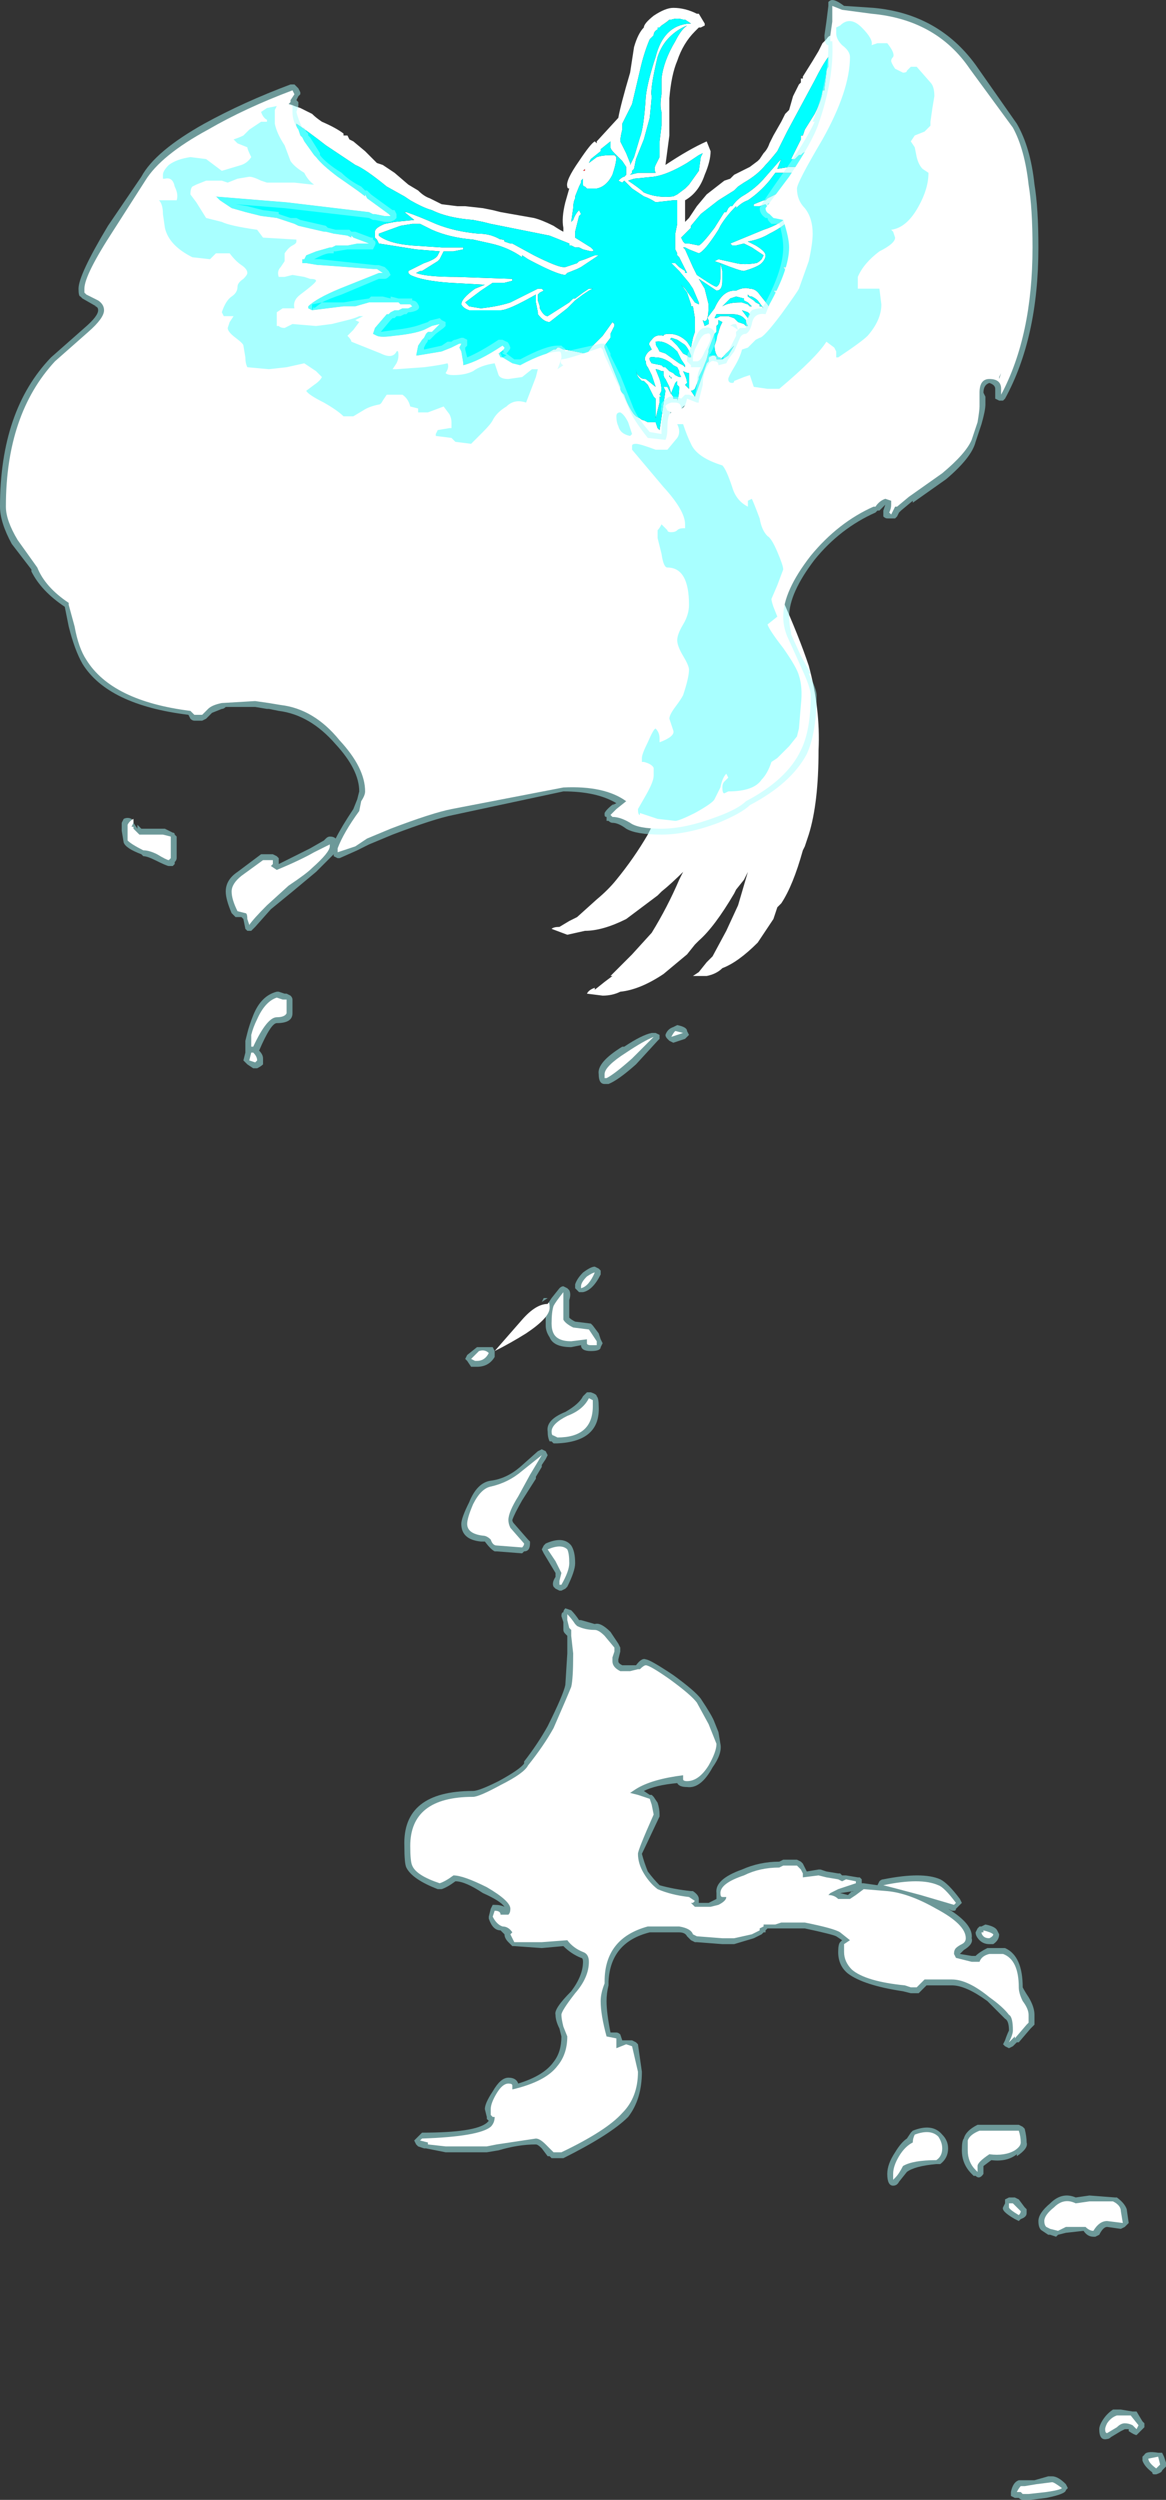 <?xml version="1.0" encoding="UTF-8" standalone="no"?>
<svg xmlns:ffdec="https://www.free-decompiler.com/flash" xmlns:xlink="http://www.w3.org/1999/xlink" ffdec:objectType="shape" height="63.65px" width="29.7px" xmlns="http://www.w3.org/2000/svg">
  <rect width="100%" height="100%" fill="#333333" stroke="none"/>
  <g transform="matrix(1.0, 0.0, 0.0, 1.0, 12.0, 70.3)">
    <path d="M2.9 -66.0 L2.9 -65.95 2.85 -65.95 2.9 -66.0" fill="#ff3333" fill-rule="evenodd" stroke="none"/>
    <path d="M5.05 -69.8 L5.0 -69.75 4.85 -69.65 Q5.0 -69.75 5.05 -69.8 M4.7 -59.9 L4.7 -59.6 4.7 -59.65 Q4.7 -59.75 4.7 -59.85 L4.7 -59.9" fill="#ffda46" fill-rule="evenodd" stroke="none"/>
    <path d="M8.95 -69.2 L9.05 -69.3 Q9.15 -69.45 9.2 -69.35 9.3 -69.25 9.3 -69.1 L9.3 -68.9 Q9.35 -68.7 9.3 -68.45 L9.15 -67.8 Q9.05 -67.45 8.9 -67.2 L8.8 -67.0 8.85 -67.05 9.7 -67.5 10.1 -67.65 Q10.35 -67.75 10.5 -67.9 L10.75 -67.95 10.85 -67.95 10.9 -67.9 10.9 -67.85 10.85 -67.75 10.85 -67.55 10.75 -67.35 10.7 -67.3 Q10.55 -67.0 10.35 -66.85 L9.85 -66.45 Q9.55 -66.2 9.4 -66.1 9.55 -66.1 9.7 -66.0 L9.75 -65.95 9.8 -65.95 9.9 -65.85 10.0 -65.7 10.0 -65.65 Q10.05 -65.55 9.95 -65.5 L9.85 -65.4 9.75 -65.35 Q9.65 -65.3 9.15 -65.1 L9.25 -65.1 9.7 -65.0 9.85 -64.9 9.9 -64.85 Q10.1 -64.75 10.1 -64.55 L10.1 -64.5 10.05 -64.4 9.9 -64.35 Q9.75 -64.2 9.0 -64.1 L8.9 -64.05 9.05 -63.9 Q9.2 -63.7 9.2 -63.55 9.2 -63.4 9.15 -63.4 L9.0 -63.3 8.95 -63.25 8.5 -63.2 8.5 -63.15 8.6 -62.85 8.6 -62.7 Q8.55 -62.6 8.4 -62.6 L7.9 -62.55 7.95 -62.45 7.95 -62.2 Q7.95 -62.05 7.9 -62.05 L7.7 -62.1 7.65 -62.05 Q7.6 -62.0 7.6 -62.05 L7.55 -62.05 7.45 -62.2 7.3 -62.2 7.25 -62.05 7.2 -62.0 Q7.25 -61.9 7.2 -61.85 L7.15 -61.85 Q7.05 -61.7 6.95 -61.7 L6.9 -61.7 6.85 -61.6 6.8 -61.4 Q6.75 -61.25 6.65 -61.15 6.5 -61.0 6.35 -60.95 6.2 -60.95 6.15 -61.05 L6.1 -61.0 Q5.9 -60.1 5.85 -60.0 5.75 -59.9 5.65 -59.9 L5.65 -59.95 5.5 -60.1 Q5.5 -60.0 5.4 -59.95 5.3 -59.8 5.2 -59.9 L5.1 -60.0 5.05 -59.55 5.2 -59.3 6.3 -57.7 Q7.65 -55.7 7.9 -55.1 8.35 -54.1 8.6 -53.35 8.9 -52.25 8.85 -51.2 8.85 -49.85 8.6 -49.05 L8.5 -48.75 8.45 -48.65 Q8.2 -47.75 7.9 -47.3 L7.8 -47.2 7.7 -46.9 7.3 -46.3 Q6.8 -45.8 6.4 -45.65 6.25 -45.5 6.0 -45.45 L5.65 -45.45 5.8 -45.55 6.0 -45.8 6.15 -45.95 6.5 -46.6 6.8 -47.25 7.05 -48.1 6.95 -47.9 6.75 -47.65 6.7 -47.55 Q6.2 -46.7 5.8 -46.35 L5.7 -46.25 5.5 -46.0 4.9 -45.5 Q4.3 -45.1 3.8 -45.05 3.6 -44.95 3.35 -44.95 L2.95 -45.0 Q3.0 -45.1 3.15 -45.15 L3.15 -45.1 3.4 -45.3 3.6 -45.45 3.55 -45.45 4.1 -46.0 4.6 -46.55 Q5.0 -47.2 5.3 -47.9 L5.4 -48.1 5.45 -48.15 Q5.1 -47.8 4.85 -47.6 L4.75 -47.5 3.95 -46.9 Q3.35 -46.6 2.9 -46.6 L2.45 -46.5 2.05 -46.65 Q2.1 -46.7 2.25 -46.7 L2.5 -46.85 2.7 -46.95 3.2 -47.4 Q3.5 -47.65 3.7 -47.9 4.15 -48.45 4.5 -49.05 L5.0 -50.05 5.35 -50.9 Q6.0 -52.65 5.95 -54.1 5.9 -54.7 5.7 -55.45 L5.35 -56.65 5.25 -57.1 4.95 -57.8 4.6 -58.55 4.2 -59.35 4.0 -59.6 Q3.8 -59.85 3.55 -60.35 L3.25 -61.2 3.2 -61.25 2.9 -60.95 2.8 -60.95 2.7 -60.65 Q2.2 -58.65 2.2 -58.25 2.2 -57.95 2.35 -57.4 L2.4 -57.35 Q2.5 -56.8 2.65 -56.5 2.7 -56.35 3.0 -55.9 L3.2 -55.6 3.4 -55.25 3.65 -54.9 3.65 -54.85 3.8 -54.65 3.4 -54.75 Q3.0 -54.9 2.75 -55.0 L2.7 -55.05 2.35 -55.3 Q1.95 -55.65 1.65 -56.3 1.5 -56.45 1.35 -56.95 1.25 -57.35 1.2 -57.8 L1.2 -57.85 1.15 -58.05 1.2 -58.15 1.15 -58.25 Q1.15 -58.75 1.45 -59.75 1.65 -60.35 1.9 -60.95 L1.9 -60.9 1.6 -60.75 Q1.4 -60.6 1.3 -60.6 1.1 -60.55 0.75 -60.85 L0.55 -61.0 0.35 -60.9 Q-0.2 -60.6 -0.25 -60.6 -0.4 -60.6 -0.45 -60.75 L-0.45 -61.0 -0.5 -61.1 Q-0.75 -61.0 -1.25 -60.95 -1.55 -60.9 -1.6 -61.0 -1.65 -61.05 -1.65 -61.1 -1.7 -61.3 -1.6 -61.5 L-1.65 -61.5 -2.35 -61.45 -2.45 -61.45 -2.7 -61.5 Q-2.8 -61.5 -2.85 -61.6 -2.85 -61.8 -2.75 -62.05 L-2.55 -62.25 -2.75 -62.25 -4.25 -62.15 -4.5 -62.15 Q-4.6 -62.2 -4.6 -62.25 L-4.65 -62.3 Q-4.65 -62.5 -4.4 -62.7 L-4.35 -62.75 -4.1 -62.9 Q-3.9 -63.0 -3.4 -63.2 L-3.3 -63.2 Q-4.15 -63.2 -4.35 -63.25 L-4.45 -63.25 Q-4.6 -63.25 -4.7 -63.3 -4.8 -63.35 -4.85 -63.45 L-4.85 -63.55 -4.7 -63.75 -4.55 -63.9 -4.5 -63.9 -4.4 -63.95 Q-4.25 -64.1 -4.0 -64.15 L-5.8 -64.6 Q-6.1 -64.65 -6.45 -64.9 L-6.55 -64.95 -6.75 -65.1 -6.9 -65.3 -6.95 -65.4 -6.95 -65.45 -6.9 -65.55 -6.4 -65.55 -5.65 -65.5 -4.95 -65.5 -3.45 -65.35 -3.4 -65.35 -3.6 -65.5 Q-3.9 -65.7 -4.2 -66.0 L-4.65 -66.65 Q-4.75 -66.85 -4.8 -67.1 L-4.85 -67.25 Q-4.9 -67.5 -4.8 -67.6 -4.7 -67.7 -4.5 -67.6 L-4.35 -67.55 Q-4.25 -67.5 -4.05 -67.4 -3.95 -67.3 -3.8 -67.2 -3.45 -67.05 -3.25 -66.9 L-3.25 -66.85 -3.15 -66.85 -3.1 -66.75 -3.0 -66.7 -2.7 -66.45 -2.4 -66.15 -2.25 -66.1 -1.95 -65.9 -1.6 -65.6 -1.35 -65.45 Q-1.2 -65.3 -1.05 -65.25 L-0.75 -65.1 -0.35 -65.05 -0.15 -65.05 0.3 -65.0 0.55 -64.95 0.75 -64.9 1.6 -64.75 Q1.8 -64.7 2.1 -64.55 2.25 -64.45 2.35 -64.4 L2.35 -64.5 Q2.3 -64.75 2.4 -65.15 L2.5 -65.5 Q2.45 -65.5 2.45 -65.55 2.4 -65.7 2.75 -66.2 3.05 -66.65 3.15 -66.7 L3.2 -66.65 3.2 -66.7 3.75 -67.3 Q3.8 -67.6 4.05 -68.45 L4.15 -69.1 Q4.25 -69.45 4.4 -69.6 4.4 -69.7 4.65 -69.9 4.95 -70.1 5.15 -70.1 5.45 -70.1 5.75 -69.95 L5.8 -69.95 5.95 -69.7 5.95 -69.65 5.85 -69.6 5.8 -69.6 5.7 -69.5 Q5.4 -69.2 5.25 -68.75 5.1 -68.4 5.05 -67.8 L5.05 -66.85 4.95 -66.1 Q5.55 -66.5 6.0 -66.7 L6.1 -66.45 Q6.1 -66.2 5.95 -65.85 5.8 -65.4 5.45 -65.2 L5.45 -64.65 5.55 -64.75 5.75 -65.05 6.0 -65.35 6.45 -65.7 6.6 -65.75 6.7 -65.85 7.1 -66.05 7.3 -66.2 7.35 -66.25 7.45 -66.4 Q7.55 -66.5 7.6 -66.65 L7.7 -66.85 7.9 -67.2 8.0 -67.4 8.1 -67.5 8.2 -67.85 8.35 -68.15 8.4 -68.2 8.4 -68.3 8.45 -68.3 8.45 -68.35 8.7 -68.75 8.85 -69.0 8.95 -69.2 M9.1 -68.85 Q8.95 -68.65 8.75 -68.25 L8.05 -66.95 7.8 -66.45 Q7.6 -66.2 7.5 -66.1 7.3 -65.85 6.95 -65.65 L6.8 -65.55 6.7 -65.45 6.3 -65.2 5.85 -64.85 5.6 -64.55 5.6 -64.5 5.35 -64.25 5.4 -64.15 5.45 -64.1 5.55 -64.1 5.8 -64.05 Q5.9 -64.1 6.2 -64.5 L6.45 -64.9 6.5 -64.9 6.55 -65.0 6.6 -65.05 6.65 -65.05 Q6.75 -65.2 6.9 -65.3 7.25 -65.5 7.5 -65.8 L7.85 -66.2 7.9 -66.25 7.8 -66.0 8.1 -66.05 8.25 -66.05 Q8.45 -66.05 8.45 -65.95 L8.45 -65.7 7.95 -65.35 7.55 -65.1 7.65 -65.05 Q7.65 -65.0 7.85 -64.95 L8.15 -64.9 8.15 -64.75 Q8.0 -64.55 7.6 -64.35 7.35 -64.2 7.05 -64.15 L7.25 -64.05 Q7.5 -63.9 7.5 -63.8 7.5 -63.7 7.4 -63.6 7.3 -63.5 6.95 -63.4 6.85 -63.4 6.35 -63.6 L6.4 -63.4 6.4 -63.15 Q6.4 -62.9 6.25 -62.9 L5.8 -63.2 5.95 -62.95 6.05 -62.55 Q6.05 -62.25 6.0 -62.15 5.95 -62.1 5.9 -62.15 L5.95 -62.0 6.05 -62.05 6.05 -62.15 Q6.0 -62.2 6.05 -62.25 L6.2 -62.45 Q6.4 -62.9 6.7 -62.9 L6.75 -62.9 Q6.95 -63.0 7.1 -62.95 7.25 -62.95 7.35 -62.8 L7.55 -62.55 7.65 -62.4 7.75 -62.4 7.75 -62.85 7.7 -62.9 7.85 -62.9 7.85 -62.85 8.4 -62.85 8.4 -62.9 8.35 -63.1 8.1 -63.35 8.05 -63.35 7.95 -63.5 8.05 -63.5 8.2 -63.45 Q8.35 -63.4 8.65 -63.45 8.85 -63.5 8.95 -63.55 L8.95 -63.65 8.9 -63.75 8.65 -64.0 8.6 -64.0 8.5 -64.05 8.4 -64.0 8.35 -64.05 8.25 -64.05 8.25 -64.1 8.3 -64.1 8.4 -64.15 8.45 -64.2 8.65 -64.3 8.85 -64.35 9.1 -64.35 9.3 -64.4 9.75 -64.55 9.8 -64.6 9.8 -64.65 Q9.65 -64.8 9.25 -64.85 L8.6 -65.0 8.5 -64.95 8.55 -65.0 8.6 -65.1 8.65 -65.1 Q8.9 -65.3 9.4 -65.5 L9.45 -65.5 9.65 -65.65 9.7 -65.7 9.65 -65.75 9.55 -65.8 9.4 -65.85 9.1 -65.85 8.9 -65.8 8.75 -65.8 Q8.65 -65.7 8.6 -65.7 8.55 -65.7 8.6 -65.7 L8.6 -65.75 8.8 -65.95 8.85 -65.95 8.85 -66.0 8.9 -66.0 9.05 -66.1 9.2 -66.25 9.55 -66.55 9.6 -66.6 9.7 -66.65 9.85 -66.8 10.05 -66.95 10.3 -67.15 10.45 -67.3 10.6 -67.6 10.65 -67.65 10.65 -67.7 Q10.3 -67.5 9.65 -67.1 L8.45 -66.4 8.4 -66.35 8.35 -66.35 8.25 -66.25 8.15 -66.25 8.4 -66.75 8.4 -66.85 8.45 -66.85 8.5 -67.0 8.75 -67.4 Q8.95 -67.8 8.95 -68.0 L9.0 -68.0 9.0 -68.05 9.05 -68.45 Q9.05 -68.55 9.1 -68.6 L9.1 -68.85 M7.8 -65.9 L7.75 -65.9 7.6 -65.7 Q7.35 -65.4 7.05 -65.2 6.9 -65.15 6.75 -65.0 L6.75 -65.05 Q6.5 -64.8 6.35 -64.55 L6.3 -64.45 Q5.95 -63.9 5.8 -63.85 L5.55 -63.95 5.45 -64.0 5.4 -64.0 5.45 -63.95 5.65 -63.5 5.75 -63.3 5.9 -63.2 Q6.2 -63.0 6.25 -63.0 6.35 -63.05 6.35 -63.25 L6.35 -63.6 6.2 -63.65 6.3 -63.7 6.75 -63.6 Q6.95 -63.55 7.25 -63.6 7.3 -63.6 7.4 -63.7 L7.45 -63.8 7.15 -64.0 6.95 -64.1 6.75 -64.05 6.65 -64.05 6.6 -64.1 7.45 -64.45 Q7.9 -64.6 8.05 -64.8 L7.95 -64.8 7.65 -64.95 7.6 -64.95 7.5 -65.1 7.35 -65.05 7.2 -65.05 7.2 -65.1 7.45 -65.2 7.5 -65.2 7.55 -65.25 7.95 -65.45 Q8.3 -65.6 8.4 -65.8 L8.4 -65.9 7.8 -65.9 M5.9 -66.4 L5.8 -66.35 5.5 -66.15 Q5.0 -65.85 4.65 -65.8 L4.15 -65.75 4.0 -65.7 Q4.3 -65.5 4.4 -65.4 4.75 -65.25 5.15 -65.3 L5.25 -65.35 5.45 -65.5 5.55 -65.6 5.8 -65.95 5.85 -66.3 5.9 -66.4 M4.85 -69.65 L4.8 -69.6 4.75 -69.6 4.75 -69.55 Q4.65 -69.5 4.65 -69.4 L4.55 -69.3 Q4.4 -68.95 4.3 -68.5 L4.1 -67.65 3.85 -67.15 3.85 -67.0 Q3.8 -66.8 3.8 -66.7 L3.95 -66.4 4.05 -66.15 4.05 -66.1 4.15 -66.3 4.3 -66.8 Q4.4 -67.05 4.45 -67.85 4.5 -68.25 4.7 -68.85 4.9 -69.65 5.55 -69.7 L5.6 -69.7 5.45 -69.8 5.4 -69.8 Q5.25 -69.85 5.1 -69.8 L5.05 -69.8 Q5.0 -69.75 4.85 -69.65 M5.5 -69.65 Q5.25 -69.55 5.05 -69.35 4.85 -69.15 4.75 -68.85 4.55 -68.0 4.6 -67.85 4.6 -67.8 4.55 -67.3 L4.4 -66.75 4.2 -66.25 4.15 -66.0 4.1 -65.95 4.1 -65.9 4.05 -65.85 4.25 -65.9 4.7 -65.9 Q4.65 -66.0 4.7 -66.1 L4.8 -66.3 4.8 -66.7 4.85 -67.1 4.85 -67.45 Q4.8 -67.6 4.85 -67.9 L4.85 -68.3 Q4.9 -68.75 5.2 -69.25 5.35 -69.55 5.5 -69.65 M4.7 -59.9 L4.7 -60.15 4.65 -60.2 4.5 -60.5 4.4 -60.6 4.35 -60.6 4.3 -60.65 Q4.2 -60.75 4.2 -60.9 4.2 -60.8 4.25 -60.75 L4.3 -60.7 Q4.35 -60.65 4.45 -60.65 L4.7 -60.45 4.6 -60.75 4.5 -60.95 Q4.45 -61.0 4.45 -61.1 4.4 -61.15 4.45 -61.25 4.5 -61.35 4.6 -61.4 L4.55 -61.5 Q4.5 -61.55 4.6 -61.65 4.7 -61.8 4.9 -61.75 4.9 -61.8 5.05 -61.8 5.3 -61.8 5.5 -61.6 L5.6 -61.45 5.65 -61.7 5.7 -61.85 5.7 -62.2 5.65 -62.5 5.6 -62.5 5.6 -62.55 5.5 -62.85 5.35 -63.05 5.45 -62.95 5.7 -62.6 5.8 -62.55 5.8 -62.6 5.65 -62.95 5.55 -63.1 5.3 -63.4 5.1 -63.6 5.2 -63.6 5.3 -63.5 5.45 -63.4 5.45 -63.35 5.5 -63.35 5.3 -63.75 5.25 -63.8 5.25 -63.85 5.2 -63.95 5.2 -64.35 5.25 -64.6 5.25 -65.05 Q5.25 -65.15 5.25 -65.2 L5.15 -65.2 4.7 -65.15 Q4.55 -65.25 4.4 -65.3 4.25 -65.4 4.1 -65.5 L3.9 -65.7 3.85 -65.65 3.75 -65.7 Q3.85 -65.8 3.9 -65.8 L3.95 -65.85 3.95 -66.05 3.85 -66.2 3.65 -66.4 Q3.55 -66.5 3.55 -66.55 L3.55 -66.7 3.3 -66.5 3.3 -66.45 3.05 -66.25 3.0 -66.15 3.2 -66.3 Q3.35 -66.35 3.55 -66.35 L3.65 -66.35 3.7 -66.3 Q3.7 -66.15 3.6 -65.85 3.45 -65.55 3.2 -65.5 L2.95 -65.5 2.9 -65.55 Q2.85 -65.55 2.85 -65.6 2.85 -65.7 2.85 -65.75 L2.8 -65.7 2.8 -65.65 2.75 -65.55 2.65 -65.3 2.65 -65.25 Q2.6 -65.15 2.6 -65.0 L2.55 -64.65 2.6 -64.7 Q2.65 -64.85 2.75 -64.95 L2.8 -64.85 2.75 -64.8 2.65 -64.4 2.65 -64.25 3.05 -64.0 3.1 -63.95 Q3.15 -63.9 3.05 -63.9 L2.85 -63.95 2.75 -64.0 2.65 -64.0 2.55 -64.05 2.5 -64.05 2.5 -64.1 2.0 -64.3 0.5 -64.6 0.3 -64.65 0.05 -64.7 Q-0.6 -64.75 -1.0 -64.95 -1.2 -65.0 -1.55 -65.2 L-1.7 -65.3 -2.15 -65.55 Q-2.7 -66.0 -2.95 -66.1 L-3.7 -66.6 Q-4.15 -66.95 -4.45 -67.15 L-4.45 -67.1 -4.35 -66.85 -4.3 -66.8 -4.25 -66.7 -4.0 -66.35 -3.95 -66.3 Q-3.8 -66.1 -3.4 -65.8 L-2.9 -65.45 -2.7 -65.3 -2.7 -65.35 -2.65 -65.25 -2.1 -64.85 -2.05 -64.8 -2.2 -64.8 -2.45 -64.85 -2.5 -64.85 -2.6 -64.9 -4.7 -65.15 -6.55 -65.3 -6.5 -65.3 -6.4 -65.2 -6.1 -65.0 -5.75 -64.9 -5.35 -64.8 -4.95 -64.75 -4.5 -64.6 -4.4 -64.55 -3.75 -64.4 -3.7 -64.4 -3.5 -64.35 -3.15 -64.3 -3.05 -64.25 -3.05 -64.3 -3.0 -64.25 -2.6 -64.1 Q-2.55 -64.1 -2.65 -64.1 L-2.9 -64.1 -3.15 -64.05 -3.45 -64.05 -3.55 -64.0 -3.6 -64.0 -3.95 -63.9 -4.2 -63.8 -4.25 -63.7 -4.3 -63.7 -4.3 -63.6 -4.2 -63.6 -3.9 -63.55 -3.85 -63.55 -2.5 -63.45 -2.4 -63.45 -2.25 -63.35 -2.35 -63.35 -3.35 -62.95 Q-3.95 -62.7 -4.15 -62.5 L-4.15 -62.45 -4.05 -62.4 -3.25 -62.5 -2.95 -62.5 -2.6 -62.6 -1.85 -62.6 -1.8 -62.55 -1.55 -62.55 -1.5 -62.5 -1.6 -62.45 -1.75 -62.45 -1.85 -62.4 -1.95 -62.4 -2.05 -62.35 -2.1 -62.3 -2.15 -62.3 -2.45 -61.95 -2.5 -61.8 -2.4 -61.75 Q-2.3 -61.7 -1.95 -61.75 -1.45 -61.8 -1.2 -61.9 L-1.0 -62.0 -0.8 -62.05 -1.0 -61.85 -1.1 -61.85 -1.15 -61.8 -1.2 -61.7 -1.25 -61.65 -1.35 -61.5 -1.4 -61.25 -1.35 -61.25 -0.75 -61.35 -0.5 -61.45 -0.3 -61.55 -0.25 -61.55 -0.3 -61.45 -0.25 -61.35 -0.2 -61.05 -0.2 -61.0 Q0.2 -61.1 0.8 -61.5 L0.85 -61.45 Q0.85 -61.4 0.7 -61.3 L0.75 -61.2 0.8 -61.2 1.05 -61.05 1.3 -60.95 1.4 -61.0 1.45 -61.05 1.5 -61.05 1.55 -61.1 1.65 -61.15 2.1 -61.4 2.15 -61.4 2.2 -61.45 2.25 -61.45 2.35 -61.4 2.4 -61.4 2.9 -61.3 2.95 -61.3 3.1 -61.5 3.35 -61.75 3.6 -62.1 3.65 -62.05 3.65 -62.0 3.55 -61.8 3.55 -61.7 3.4 -61.5 3.4 -61.45 3.8 -60.45 3.8 -60.35 3.9 -60.25 Q4.0 -59.95 4.15 -59.75 L4.2 -59.7 4.3 -59.65 Q4.35 -59.6 4.4 -59.6 L4.5 -59.55 4.7 -59.55 4.75 -59.4 4.8 -59.35 4.95 -60.35 4.9 -60.45 5.0 -60.45 5.1 -60.25 5.05 -60.45 4.95 -60.65 Q4.9 -60.7 4.9 -60.8 L4.9 -60.85 4.85 -60.85 Q4.75 -60.9 4.7 -60.9 L4.8 -60.65 Q4.85 -60.5 4.85 -60.35 L4.8 -60.25 4.85 -60.2 4.8 -60.2 4.8 -60.05 4.7 -59.65 4.7 -59.6 4.7 -59.9 M0.05 -64.2 Q-0.55 -64.25 -1.0 -64.45 -1.2 -64.55 -1.3 -64.6 L-1.5 -64.6 -1.8 -64.55 -2.35 -64.35 -2.35 -64.3 Q-2.1 -64.1 -1.5 -64.05 L-0.75 -64.0 -0.2 -64.0 -0.2 -63.95 -0.45 -63.9 -0.7 -63.9 -0.8 -63.7 -0.85 -63.65 -1.25 -63.4 -1.3 -63.4 -1.4 -63.35 Q-1.15 -63.25 -0.35 -63.25 L1.05 -63.2 1.05 -63.15 0.85 -63.1 0.55 -63.1 0.25 -62.9 -0.15 -62.6 -0.05 -62.5 0.25 -62.45 Q0.7 -62.5 1.0 -62.6 L1.7 -62.95 1.8 -62.95 1.85 -62.9 1.75 -62.85 1.7 -62.8 1.7 -62.65 1.75 -62.5 1.75 -62.45 Q1.85 -62.25 1.95 -62.25 L2.5 -62.6 2.6 -62.7 2.65 -62.7 2.85 -62.85 3.0 -62.95 3.1 -62.95 3.0 -62.9 2.85 -62.8 2.65 -62.65 2.45 -62.45 2.0 -62.1 Q1.85 -62.1 1.7 -62.3 L1.7 -62.35 1.65 -62.6 1.65 -62.8 Q0.95 -62.4 0.75 -62.4 L-0.05 -62.4 Q-0.2 -62.45 -0.25 -62.55 -0.25 -62.7 0.1 -62.95 L0.35 -63.05 -0.55 -63.1 Q-1.25 -63.15 -1.55 -63.3 L-1.6 -63.35 -1.6 -63.4 -1.2 -63.6 Q-0.9 -63.7 -0.85 -63.8 L-0.8 -63.9 -1.4 -63.95 -2.35 -64.1 -2.4 -64.2 -2.45 -64.25 -2.45 -64.4 Q-2.45 -64.5 -2.2 -64.6 L-1.95 -64.65 -1.45 -64.7 -1.7 -64.9 -1.65 -64.9 Q-1.35 -64.8 -0.9 -64.6 -0.4 -64.4 0.2 -64.35 0.5 -64.35 0.75 -64.2 0.75 -64.25 0.75 -64.2 L0.75 -64.25 Q0.75 -64.2 0.8 -64.2 0.85 -64.2 0.85 -64.15 L1.0 -64.1 1.05 -64.1 1.6 -63.8 Q2.2 -63.5 2.35 -63.5 L2.4 -63.5 2.7 -63.6 2.75 -63.65 2.9 -63.7 3.15 -63.8 3.25 -63.8 2.8 -63.5 2.7 -63.45 2.45 -63.35 2.4 -63.3 Q2.2 -63.3 1.45 -63.7 L1.3 -63.8 1.3 -63.75 Q0.95 -64.0 0.5 -64.1 L0.05 -64.2 M2.9 -66.0 L2.85 -65.95 2.9 -65.95 2.9 -66.0 M5.25 -61.65 L5.1 -61.7 Q5.05 -61.65 5.1 -61.65 L5.25 -61.5 5.4 -61.3 5.5 -61.25 5.55 -61.2 5.6 -61.2 5.6 -61.25 Q5.5 -61.5 5.4 -61.55 L5.25 -61.65 M5.25 -61.35 Q4.95 -61.65 4.7 -61.6 4.7 -61.5 4.75 -61.45 L4.8 -61.35 4.95 -61.3 5.3 -61.05 5.4 -61.0 5.45 -60.95 5.45 -61.0 5.35 -61.15 5.25 -61.35 M5.1 -61.05 Q4.9 -61.2 4.7 -61.2 4.45 -61.25 4.6 -61.05 L4.85 -61.0 4.9 -60.95 4.95 -60.95 5.05 -60.85 5.15 -60.8 5.2 -60.75 5.3 -60.7 5.35 -60.7 5.3 -60.8 5.3 -60.85 5.25 -60.95 5.15 -61.0 5.1 -61.05 M5.75 -61.15 L5.85 -61.25 6.0 -61.7 6.0 -61.65 5.9 -61.7 5.75 -61.2 5.75 -61.15 M5.55 -60.8 Q5.5 -60.8 5.4 -60.85 5.5 -60.65 5.5 -60.55 L5.45 -60.5 5.55 -60.4 5.55 -60.8 M5.25 -60.6 L5.2 -60.55 5.1 -60.3 Q5.1 -60.25 5.15 -60.2 L5.15 -60.15 5.25 -60.15 5.25 -60.1 Q5.3 -60.25 5.3 -60.4 L5.3 -60.45 5.25 -60.5 5.25 -60.6 M5.1 -60.7 L5.05 -60.7 5.05 -60.75 5.1 -60.65 5.1 -60.7 M5.7 -60.4 Q5.65 -60.35 5.6 -60.35 L5.7 -60.2 6.0 -61.05 6.05 -61.1 6.05 -61.2 6.15 -61.25 6.2 -61.25 6.25 -61.2 6.25 -61.15 6.4 -61.15 6.55 -61.25 6.7 -61.5 6.35 -61.15 6.35 -61.2 6.3 -61.2 Q6.2 -61.3 6.2 -61.5 L6.3 -61.8 6.3 -61.85 6.35 -62.0 6.4 -62.1 6.3 -62.15 6.3 -62.05 6.25 -62.0 6.25 -61.85 6.2 -61.8 6.05 -61.4 6.05 -61.35 6.0 -61.15 5.9 -60.9 5.8 -60.7 5.8 -60.65 5.7 -60.4 M7.4 -62.5 L7.5 -62.4 7.45 -62.45 7.3 -62.65 Q7.25 -62.7 7.15 -62.75 L7.1 -62.75 7.05 -62.8 7.05 -62.75 7.2 -62.65 7.25 -62.6 7.35 -62.55 7.35 -62.5 7.4 -62.5 M6.25 -62.3 L6.2 -62.2 6.25 -62.2 6.35 -62.25 6.55 -62.25 6.7 -62.2 6.8 -62.1 6.95 -62.05 7.0 -62.0 7.05 -62.0 7.0 -62.1 7.0 -62.15 6.95 -62.2 Q6.85 -62.3 6.65 -62.3 L6.25 -62.3 M6.95 -62.7 L6.75 -62.75 6.6 -62.7 6.4 -62.5 Q6.55 -62.6 6.85 -62.6 L6.9 -62.6 7.05 -62.55 7.1 -62.5 7.15 -62.5 7.05 -62.6 6.95 -62.65 6.95 -62.7 M6.9 -62.4 L7.05 -62.2 7.1 -62.3 7.05 -62.35 6.9 -62.4 M6.55 -61.85 L6.5 -61.9 6.4 -61.7 6.4 -61.45 6.7 -61.75 Q6.6 -61.8 6.55 -61.85" fill="#ffffff" fill-rule="evenodd" stroke="none"/>
    <path d="M9.1 -68.85 L9.1 -68.6 Q9.05 -68.55 9.05 -68.45 L9.0 -68.05 9.0 -68.0 8.95 -68.0 Q8.95 -67.8 8.75 -67.4 L8.5 -67.0 8.45 -66.85 8.4 -66.85 8.4 -66.75 8.15 -66.25 8.25 -66.25 8.35 -66.35 8.4 -66.35 8.45 -66.4 9.65 -67.1 Q10.3 -67.5 10.65 -67.7 L10.65 -67.65 10.6 -67.6 10.45 -67.3 10.3 -67.15 10.05 -66.95 9.85 -66.8 9.7 -66.65 9.6 -66.6 9.55 -66.55 9.2 -66.25 9.05 -66.1 8.9 -66.0 8.85 -66.0 8.85 -65.95 8.8 -65.95 8.6 -65.75 8.6 -65.7 Q8.55 -65.7 8.6 -65.7 8.65 -65.7 8.75 -65.8 L8.9 -65.8 9.1 -65.85 9.4 -65.85 9.55 -65.8 9.65 -65.75 9.7 -65.7 9.65 -65.65 9.45 -65.5 9.4 -65.5 Q8.9 -65.3 8.65 -65.1 L8.6 -65.1 8.55 -65.0 8.5 -64.95 8.6 -65.0 9.25 -64.85 Q9.65 -64.8 9.8 -64.65 L9.8 -64.6 9.75 -64.55 9.3 -64.4 9.1 -64.35 8.85 -64.35 8.65 -64.3 8.45 -64.2 8.4 -64.15 8.3 -64.1 8.25 -64.1 8.25 -64.05 8.35 -64.05 8.4 -64.0 8.5 -64.05 8.6 -64.0 8.65 -64.0 8.9 -63.75 8.95 -63.65 8.95 -63.55 Q8.85 -63.5 8.65 -63.45 8.35 -63.4 8.2 -63.45 L8.05 -63.5 7.95 -63.5 8.05 -63.35 8.1 -63.35 8.35 -63.1 8.4 -62.9 8.4 -62.85 7.85 -62.85 7.85 -62.9 7.7 -62.9 7.75 -62.85 7.75 -62.4 7.65 -62.4 7.55 -62.55 7.35 -62.8 Q7.25 -62.95 7.1 -62.95 6.95 -63.0 6.75 -62.9 L6.7 -62.9 Q6.4 -62.9 6.2 -62.45 L6.05 -62.25 Q6.0 -62.2 6.05 -62.15 L6.05 -62.05 5.95 -62.0 5.9 -62.15 Q5.95 -62.1 6.0 -62.15 6.05 -62.25 6.05 -62.55 L5.95 -62.95 5.8 -63.2 6.25 -62.9 Q6.4 -62.9 6.4 -63.15 L6.4 -63.4 6.35 -63.6 Q6.85 -63.4 6.95 -63.4 7.3 -63.5 7.4 -63.6 7.5 -63.7 7.5 -63.8 7.5 -63.9 7.25 -64.05 L7.05 -64.15 Q7.35 -64.2 7.6 -64.35 8.0 -64.55 8.15 -64.75 L8.15 -64.9 7.85 -64.95 Q7.65 -65.0 7.65 -65.05 L7.55 -65.1 7.95 -65.35 8.45 -65.7 8.45 -65.95 Q8.45 -66.05 8.25 -66.05 L8.1 -66.05 7.8 -66.0 7.9 -66.25 7.85 -66.2 7.5 -65.8 Q7.25 -65.5 6.9 -65.3 6.75 -65.2 6.65 -65.05 L6.6 -65.05 6.55 -65.0 6.5 -64.9 6.45 -64.9 6.2 -64.5 Q5.9 -64.1 5.8 -64.05 L5.55 -64.1 5.45 -64.1 5.4 -64.15 5.35 -64.25 5.6 -64.5 5.6 -64.55 5.85 -64.85 6.3 -65.2 6.7 -65.45 6.8 -65.55 6.95 -65.65 Q7.3 -65.85 7.5 -66.1 7.6 -66.2 7.8 -66.45 L8.05 -66.95 8.75 -68.25 Q8.95 -68.65 9.1 -68.85 M7.8 -65.9 L8.4 -65.9 8.4 -65.8 Q8.3 -65.6 7.95 -65.45 L7.55 -65.25 7.5 -65.2 7.45 -65.2 7.2 -65.1 7.2 -65.05 7.35 -65.05 7.5 -65.1 7.6 -64.95 7.65 -64.95 7.95 -64.8 8.05 -64.8 Q7.9 -64.6 7.45 -64.45 L6.6 -64.1 6.65 -64.05 6.75 -64.05 6.95 -64.1 7.15 -64.0 7.45 -63.8 7.4 -63.7 Q7.3 -63.6 7.25 -63.6 6.95 -63.55 6.75 -63.6 L6.3 -63.7 6.2 -63.65 6.35 -63.6 6.35 -63.25 Q6.35 -63.05 6.25 -63.0 6.2 -63.0 5.9 -63.2 L5.75 -63.3 5.65 -63.5 5.45 -63.95 5.4 -64.0 5.45 -64.0 5.55 -63.95 5.8 -63.85 Q5.95 -63.9 6.3 -64.45 L6.35 -64.55 Q6.5 -64.8 6.75 -65.05 L6.75 -65.0 Q6.9 -65.15 7.05 -65.2 7.35 -65.4 7.6 -65.7 L7.75 -65.9 7.8 -65.9 M5.9 -66.4 L5.85 -66.3 5.8 -65.95 5.55 -65.6 5.45 -65.5 5.25 -65.35 5.15 -65.3 Q4.75 -65.25 4.4 -65.4 4.3 -65.5 4.0 -65.7 L4.15 -65.75 4.65 -65.8 Q5.0 -65.85 5.5 -66.15 L5.8 -66.35 5.9 -66.4 M4.85 -69.65 L5.0 -69.75 5.05 -69.8 5.1 -69.8 Q5.25 -69.85 5.4 -69.8 L5.45 -69.8 5.6 -69.7 5.55 -69.7 Q4.9 -69.65 4.7 -68.85 4.5 -68.25 4.45 -67.85 4.4 -67.05 4.3 -66.8 L4.15 -66.3 4.05 -66.1 4.05 -66.15 3.95 -66.4 3.8 -66.7 Q3.8 -66.8 3.85 -67.0 L3.85 -67.15 4.1 -67.65 4.3 -68.5 Q4.4 -68.95 4.55 -69.3 L4.65 -69.4 Q4.65 -69.5 4.75 -69.55 L4.75 -69.6 4.8 -69.6 4.85 -69.65 M5.5 -69.65 Q5.35 -69.55 5.2 -69.25 4.9 -68.75 4.85 -68.3 L4.85 -67.9 Q4.8 -67.6 4.85 -67.45 L4.85 -67.1 4.8 -66.7 4.8 -66.3 4.7 -66.1 Q4.65 -66.0 4.7 -65.9 L4.25 -65.9 4.05 -65.85 4.1 -65.9 4.1 -65.95 4.15 -66.0 4.2 -66.25 4.4 -66.75 4.55 -67.3 Q4.6 -67.8 4.6 -67.85 4.55 -68.0 4.75 -68.85 4.85 -69.15 5.05 -69.35 5.25 -69.55 5.5 -69.65 M4.7 -59.6 L4.7 -59.65 4.8 -60.05 4.8 -60.2 4.85 -60.2 4.8 -60.25 4.85 -60.35 Q4.85 -60.5 4.8 -60.65 L4.7 -60.9 Q4.75 -60.9 4.85 -60.85 L4.9 -60.85 4.9 -60.8 Q4.9 -60.7 4.95 -60.65 L5.05 -60.45 5.1 -60.25 5.0 -60.45 4.9 -60.45 4.95 -60.35 4.8 -59.35 4.75 -59.4 4.7 -59.55 4.5 -59.55 4.4 -59.6 Q4.35 -59.6 4.3 -59.65 L4.2 -59.7 4.15 -59.75 Q4.0 -59.95 3.9 -60.25 L3.8 -60.35 3.8 -60.45 3.4 -61.45 3.4 -61.5 3.55 -61.7 3.55 -61.8 3.65 -62.0 3.65 -62.05 3.6 -62.1 3.35 -61.75 3.1 -61.5 2.95 -61.3 2.9 -61.3 2.4 -61.4 2.35 -61.4 2.25 -61.45 2.2 -61.45 2.15 -61.4 2.1 -61.4 1.65 -61.15 1.55 -61.1 1.5 -61.05 1.45 -61.05 1.4 -61.0 1.3 -60.95 1.05 -61.05 0.8 -61.2 0.75 -61.2 0.7 -61.3 Q0.85 -61.4 0.85 -61.45 L0.8 -61.5 Q0.2 -61.1 -0.2 -61.0 L-0.2 -61.05 -0.25 -61.35 -0.3 -61.45 -0.25 -61.55 -0.3 -61.55 -0.5 -61.45 -0.75 -61.35 -1.35 -61.25 -1.4 -61.25 -1.35 -61.5 -1.25 -61.65 -1.2 -61.7 -1.15 -61.8 -1.1 -61.85 -1.0 -61.85 -0.8 -62.05 -1.0 -62.0 -1.2 -61.9 Q-1.45 -61.8 -1.95 -61.75 -2.3 -61.7 -2.4 -61.75 L-2.5 -61.8 -2.45 -61.95 -2.15 -62.3 -2.1 -62.3 -2.05 -62.35 -1.95 -62.4 -1.85 -62.4 -1.75 -62.45 -1.6 -62.45 -1.5 -62.5 -1.55 -62.55 -1.8 -62.55 -1.85 -62.6 -2.6 -62.6 -2.95 -62.5 -3.25 -62.5 -4.05 -62.4 -4.15 -62.45 -4.15 -62.5 Q-3.95 -62.7 -3.35 -62.95 L-2.35 -63.35 -2.25 -63.35 -2.4 -63.45 -2.5 -63.45 -3.85 -63.55 -3.9 -63.55 -4.2 -63.6 -4.3 -63.6 -4.3 -63.7 -4.25 -63.7 -4.2 -63.8 -3.95 -63.9 -3.6 -64.0 -3.55 -64.0 -3.45 -64.05 -3.15 -64.05 -2.9 -64.1 -2.65 -64.1 Q-2.55 -64.1 -2.6 -64.1 L-3.0 -64.25 -3.05 -64.3 -3.05 -64.25 -3.15 -64.3 -3.5 -64.35 -3.7 -64.4 -3.75 -64.4 -4.4 -64.55 -4.5 -64.6 -4.95 -64.75 -5.35 -64.8 -5.75 -64.9 -6.1 -65.0 -6.4 -65.2 -6.5 -65.3 -6.55 -65.3 -4.7 -65.15 -2.6 -64.9 -2.5 -64.85 -2.45 -64.85 -2.2 -64.8 -2.05 -64.8 -2.1 -64.85 -2.65 -65.25 -2.7 -65.35 -2.7 -65.3 -2.9 -65.45 -3.4 -65.8 Q-3.8 -66.1 -3.95 -66.3 L-4.0 -66.35 -4.25 -66.7 -4.3 -66.8 -4.35 -66.85 -4.45 -67.1 -4.45 -67.15 Q-4.15 -66.95 -3.7 -66.6 L-2.95 -66.1 Q-2.7 -66.0 -2.15 -65.55 L-1.7 -65.3 -1.55 -65.2 Q-1.2 -65.0 -1.0 -64.95 -0.6 -64.75 0.05 -64.7 L0.3 -64.65 0.5 -64.6 2.0 -64.3 2.5 -64.1 2.5 -64.05 2.55 -64.05 2.65 -64.0 2.75 -64.0 2.85 -63.95 3.05 -63.9 Q3.15 -63.9 3.1 -63.95 L3.05 -64.0 2.65 -64.25 2.65 -64.4 2.75 -64.8 2.8 -64.85 2.75 -64.95 Q2.65 -64.85 2.6 -64.7 L2.55 -64.65 2.6 -65.0 Q2.6 -65.15 2.65 -65.25 L2.65 -65.3 2.75 -65.55 2.8 -65.65 2.8 -65.7 2.85 -65.75 Q2.85 -65.7 2.85 -65.6 2.85 -65.55 2.9 -65.55 L2.95 -65.5 3.2 -65.5 Q3.45 -65.55 3.6 -65.85 3.7 -66.15 3.7 -66.3 L3.65 -66.35 3.55 -66.35 Q3.35 -66.35 3.2 -66.3 L3.0 -66.15 3.05 -66.25 3.3 -66.45 3.3 -66.5 3.55 -66.7 3.55 -66.55 Q3.55 -66.5 3.65 -66.4 L3.85 -66.2 3.95 -66.05 3.95 -65.85 3.9 -65.8 Q3.85 -65.8 3.75 -65.7 L3.85 -65.65 3.9 -65.7 4.1 -65.5 Q4.25 -65.4 4.4 -65.3 4.55 -65.25 4.7 -65.15 L5.15 -65.2 5.25 -65.2 Q5.25 -65.15 5.25 -65.05 L5.25 -64.6 5.2 -64.35 5.2 -63.95 5.25 -63.85 5.25 -63.8 5.3 -63.75 5.5 -63.35 5.45 -63.35 5.45 -63.4 5.3 -63.5 5.2 -63.6 5.1 -63.6 5.3 -63.4 5.55 -63.1 5.65 -62.95 5.8 -62.6 5.8 -62.55 5.7 -62.6 5.45 -62.95 5.35 -63.05 5.5 -62.85 5.6 -62.55 5.6 -62.5 5.65 -62.5 5.7 -62.2 5.7 -61.85 5.65 -61.7 5.6 -61.45 5.5 -61.6 Q5.3 -61.8 5.05 -61.8 4.9 -61.8 4.9 -61.75 4.7 -61.8 4.6 -61.65 4.5 -61.55 4.55 -61.5 L4.6 -61.4 Q4.5 -61.35 4.45 -61.25 4.4 -61.15 4.45 -61.1 4.45 -61.0 4.5 -60.95 L4.6 -60.75 4.7 -60.45 4.45 -60.65 Q4.35 -60.65 4.3 -60.7 L4.25 -60.75 Q4.2 -60.8 4.2 -60.9 4.2 -60.75 4.3 -60.65 L4.35 -60.6 4.4 -60.6 4.5 -60.5 4.65 -60.2 4.7 -60.15 4.7 -59.9 4.7 -59.85 Q4.7 -59.75 4.7 -59.65 L4.7 -59.6 M0.05 -64.2 L0.5 -64.1 Q0.95 -64.0 1.3 -63.75 L1.3 -63.8 1.45 -63.7 Q2.2 -63.3 2.4 -63.3 L2.45 -63.35 2.7 -63.45 2.8 -63.5 3.25 -63.8 3.15 -63.8 2.9 -63.7 2.75 -63.65 2.7 -63.6 2.4 -63.5 2.35 -63.5 Q2.2 -63.5 1.6 -63.8 L1.05 -64.1 1.0 -64.1 0.85 -64.15 Q0.85 -64.2 0.8 -64.2 0.75 -64.2 0.75 -64.25 L0.75 -64.2 Q0.75 -64.25 0.75 -64.2 0.5 -64.35 0.2 -64.35 -0.4 -64.4 -0.9 -64.6 -1.35 -64.8 -1.65 -64.9 L-1.7 -64.9 -1.45 -64.7 -1.95 -64.65 -2.2 -64.6 Q-2.45 -64.5 -2.45 -64.4 L-2.45 -64.25 -2.4 -64.2 -2.35 -64.1 -1.4 -63.95 -0.8 -63.9 -0.85 -63.8 Q-0.9 -63.7 -1.2 -63.6 L-1.6 -63.4 -1.6 -63.35 -1.55 -63.3 Q-1.25 -63.15 -0.55 -63.1 L0.35 -63.05 0.1 -62.95 Q-0.25 -62.7 -0.25 -62.55 -0.2 -62.45 -0.05 -62.4 L0.75 -62.4 Q0.95 -62.4 1.65 -62.8 L1.65 -62.6 1.7 -62.35 1.7 -62.3 Q1.85 -62.1 2.0 -62.1 L2.45 -62.45 2.65 -62.65 2.85 -62.8 3.0 -62.9 3.1 -62.95 3.0 -62.95 2.85 -62.85 2.65 -62.7 2.6 -62.7 2.5 -62.6 1.95 -62.25 Q1.85 -62.25 1.75 -62.45 L1.75 -62.5 1.7 -62.65 1.7 -62.8 1.75 -62.85 1.85 -62.9 1.8 -62.95 1.7 -62.95 1.0 -62.6 Q0.7 -62.5 0.25 -62.45 L-0.05 -62.5 -0.15 -62.6 0.25 -62.9 0.55 -63.1 0.85 -63.1 1.05 -63.15 1.05 -63.2 -0.35 -63.25 Q-1.15 -63.25 -1.4 -63.35 L-1.3 -63.4 -1.25 -63.4 -0.85 -63.65 -0.8 -63.7 -0.7 -63.9 -0.45 -63.9 -0.2 -63.95 -0.2 -64.0 -0.75 -64.0 -1.5 -64.05 Q-2.1 -64.1 -2.35 -64.3 L-2.35 -64.35 -1.8 -64.55 -1.5 -64.6 -1.3 -64.6 Q-1.2 -64.55 -1.0 -64.45 -0.55 -64.25 0.05 -64.2 M5.1 -61.05 L5.15 -61.0 5.25 -60.95 5.3 -60.85 5.3 -60.8 5.35 -60.7 5.3 -60.7 5.2 -60.75 5.15 -60.8 5.05 -60.85 4.95 -60.95 4.9 -60.95 4.85 -61.0 4.6 -61.05 Q4.45 -61.25 4.7 -61.2 4.9 -61.2 5.1 -61.05 M5.25 -61.35 L5.35 -61.15 5.45 -61.0 5.45 -60.95 5.4 -61.0 5.3 -61.05 4.95 -61.3 4.8 -61.35 4.75 -61.45 Q4.7 -61.5 4.7 -61.6 4.95 -61.65 5.25 -61.35 M5.25 -61.65 L5.4 -61.55 Q5.5 -61.5 5.6 -61.25 L5.6 -61.2 5.55 -61.2 5.5 -61.25 5.4 -61.3 5.25 -61.5 5.1 -61.65 Q5.05 -61.65 5.1 -61.7 L5.25 -61.65 M5.25 -60.6 L5.25 -60.5 5.3 -60.45 5.3 -60.4 Q5.3 -60.25 5.25 -60.1 L5.25 -60.15 5.15 -60.15 5.15 -60.2 Q5.1 -60.25 5.1 -60.3 L5.2 -60.55 5.25 -60.6 M5.55 -60.8 L5.55 -60.4 5.45 -60.5 5.5 -60.55 Q5.5 -60.65 5.4 -60.85 5.5 -60.8 5.55 -60.8 M5.1 -60.7 L5.1 -60.65 5.05 -60.75 5.05 -60.7 5.1 -60.7 M6.9 -62.4 L7.05 -62.35 7.1 -62.3 7.05 -62.2 6.9 -62.4 M6.95 -62.7 L6.95 -62.65 7.05 -62.6 7.15 -62.5 7.1 -62.5 7.05 -62.55 6.9 -62.6 6.85 -62.6 Q6.55 -62.6 6.4 -62.5 L6.6 -62.7 6.75 -62.75 6.95 -62.7 M6.25 -62.3 L6.65 -62.3 Q6.85 -62.3 6.95 -62.2 L7.0 -62.15 7.0 -62.1 7.05 -62.0 7.0 -62.0 6.95 -62.05 6.8 -62.1 6.7 -62.2 6.55 -62.25 6.35 -62.25 6.25 -62.2 6.2 -62.2 6.25 -62.3 M7.4 -62.5 L7.35 -62.5 7.35 -62.55 7.25 -62.6 7.2 -62.65 7.05 -62.75 7.05 -62.8 7.1 -62.75 7.15 -62.75 Q7.25 -62.7 7.3 -62.65 L7.45 -62.45 7.5 -62.4 7.4 -62.5 M5.7 -60.4 L5.8 -60.65 5.8 -60.7 5.9 -60.9 6.0 -61.15 6.05 -61.35 6.05 -61.4 6.2 -61.8 6.25 -61.85 6.25 -62.0 6.3 -62.05 6.3 -62.15 6.4 -62.1 6.35 -62.0 6.3 -61.85 6.3 -61.8 6.2 -61.5 Q6.2 -61.3 6.3 -61.2 L6.35 -61.2 6.35 -61.15 6.7 -61.5 6.55 -61.25 6.4 -61.15 6.25 -61.15 6.25 -61.2 6.2 -61.25 6.15 -61.25 6.05 -61.2 6.05 -61.1 6.0 -61.05 5.7 -60.2 5.6 -60.35 Q5.65 -60.35 5.7 -60.4" fill="#00ffff" fill-rule="evenodd" stroke="none"/>
    <path d="M9.0 -69.4 L9.05 -69.75 9.1 -70.15 Q9.1 -70.2 9.1 -70.25 9.15 -70.3 9.2 -70.3 9.3 -70.3 9.5 -70.15 L10.25 -70.1 Q11.9 -69.95 12.85 -68.65 L13.9 -67.15 Q14.25 -66.55 14.35 -65.6 14.45 -65.0 14.45 -64.0 14.45 -61.7 13.6 -60.15 L13.55 -60.1 13.45 -60.1 13.35 -60.15 13.35 -60.4 Q13.35 -60.5 13.2 -60.55 13.05 -60.5 13.05 -60.3 L13.1 -60.2 13.1 -60.0 Q13.1 -59.85 13.0 -59.5 L12.85 -59.05 Q12.75 -58.65 12.1 -58.1 L11.25 -57.5 11.25 -57.55 10.95 -57.3 10.9 -57.25 10.85 -57.15 10.8 -57.1 10.6 -57.1 Q10.55 -57.1 10.5 -57.15 10.5 -57.2 10.5 -57.25 L10.5 -57.3 10.55 -57.45 10.4 -57.3 10.35 -57.3 10.3 -57.25 Q9.4 -56.85 8.75 -56.05 8.1 -55.2 8.1 -54.6 8.1 -54.4 8.15 -54.2 L8.15 -54.15 8.4 -53.6 8.65 -53.15 8.6 -53.15 Q8.8 -52.75 8.8 -52.6 8.8 -51.65 8.55 -51.1 8.15 -50.35 7.1 -49.8 6.9 -49.6 6.3 -49.35 5.5 -49.05 4.85 -49.05 4.2 -49.05 3.95 -49.2 3.75 -49.35 3.6 -49.35 3.55 -49.35 3.5 -49.4 L3.45 -49.4 3.45 -49.5 Q3.4 -49.5 3.4 -49.55 L3.4 -49.6 Q3.45 -49.7 3.65 -49.85 L3.6 -49.8 3.7 -49.85 Q3.2 -50.15 2.35 -50.15 L-0.45 -49.55 Q-0.95 -49.45 -2.0 -49.05 L-2.6 -48.8 -2.9 -48.65 -3.35 -48.45 -3.4 -48.45 -3.5 -48.5 -3.5 -48.55 -3.95 -48.1 -4.55 -47.6 -5.1 -47.15 -5.5 -46.7 -5.6 -46.6 -5.7 -46.6 -5.75 -46.65 -5.8 -46.9 -5.85 -46.95 -6.0 -46.95 -6.1 -47.05 Q-6.25 -47.4 -6.25 -47.6 -6.25 -47.9 -5.95 -48.1 L-5.35 -48.55 -5.05 -48.55 -4.95 -48.5 -4.9 -48.45 -4.9 -48.3 Q-4.4 -48.55 -4.1 -48.7 L-3.75 -48.9 -3.7 -48.95 Q-3.65 -49.0 -3.6 -49.0 -3.5 -49.0 -3.45 -48.95 -3.3 -49.25 -3.0 -49.7 L-2.9 -49.95 -2.85 -50.15 Q-2.85 -50.7 -3.45 -51.35 -4.1 -52.1 -4.9 -52.2 L-5.15 -52.25 -5.2 -52.25 -5.5 -52.3 -6.25 -52.3 Q-6.3 -52.25 -6.35 -52.25 L-6.6 -52.15 -6.75 -52.0 -6.85 -51.95 -7.05 -51.95 Q-7.1 -51.95 -7.15 -52.0 L-7.2 -52.1 Q-9.25 -52.35 -9.9 -53.4 -10.1 -53.75 -10.25 -54.35 L-10.35 -54.85 Q-10.95 -55.25 -11.2 -55.75 L-11.2 -55.8 -11.7 -56.45 Q-12.0 -57.0 -12.0 -57.4 -12.0 -59.85 -10.7 -61.2 L-9.85 -61.95 Q-9.5 -62.25 -9.5 -62.4 -9.5 -62.5 -9.6 -62.5 L-9.55 -62.5 -9.9 -62.7 -9.95 -62.75 Q-10.0 -62.75 -10.0 -62.95 -10.0 -63.3 -9.25 -64.55 L-8.4 -65.8 Q-8.05 -66.45 -6.8 -67.15 -5.8 -67.7 -4.6 -68.15 L-4.5 -68.15 -4.4 -68.05 -4.35 -67.95 -4.35 -67.9 -4.4 -67.85 -4.45 -67.75 -4.4 -67.7 -4.4 -67.6 -4.45 -67.45 Q-4.4 -67.25 -4.3 -67.05 L-4.25 -67.05 -4.2 -66.95 -4.15 -66.9 -4.15 -66.85 -4.1 -66.8 -3.85 -66.4 -3.85 -66.35 Q-3.7 -66.15 -3.3 -65.9 -3.1 -65.7 -2.8 -65.55 L-2.7 -65.45 -2.65 -65.45 -2.55 -65.35 Q-2.35 -65.2 -2.0 -64.95 L-1.95 -64.95 -1.9 -64.85 -1.9 -64.75 -1.95 -64.7 -2.05 -64.65 -2.2 -64.65 -2.45 -64.7 -2.5 -64.7 -2.6 -64.75 -4.75 -65.0 -6.0 -65.1 -5.7 -65.05 -5.3 -64.95 -4.9 -64.9 -4.9 -64.85 -4.6 -64.75 -4.45 -64.75 -4.35 -64.7 -3.7 -64.55 -3.65 -64.5 -3.45 -64.45 -3.1 -64.45 -3.05 -64.4 Q-3.0 -64.4 -2.95 -64.4 L-2.55 -64.25 -2.5 -64.25 -2.5 -64.2 Q-2.4 -64.15 -2.45 -64.05 L-2.5 -63.95 -3.15 -63.95 -3.45 -63.9 -3.5 -63.9 -3.5 -63.85 -3.6 -63.85 Q-3.7 -63.85 -3.9 -63.75 L-4.0 -63.7 -3.85 -63.7 -2.45 -63.55 -2.35 -63.55 -2.2 -63.5 -2.1 -63.4 -2.05 -63.3 -2.1 -63.25 Q-2.15 -63.2 -2.2 -63.2 L-2.35 -63.2 -3.3 -62.8 Q-3.6 -62.7 -3.8 -62.6 L-3.25 -62.6 -2.95 -62.65 -2.6 -62.7 -2.55 -62.75 -2.25 -62.75 -2.05 -62.7 -2.05 -62.75 -1.85 -62.7 -1.5 -62.7 -1.5 -62.65 Q-1.4 -62.65 -1.35 -62.55 -1.25 -62.4 -1.55 -62.35 L-1.6 -62.35 -1.65 -62.3 -1.7 -62.3 -1.8 -62.25 -1.9 -62.25 -1.95 -62.2 -2.0 -62.2 -2.05 -62.15 -2.3 -61.85 -1.95 -61.9 Q-1.5 -61.95 -1.25 -62.05 L-1.1 -62.1 Q-1.05 -62.15 -1.0 -62.15 L-0.8 -62.2 -0.75 -62.15 -0.65 -62.1 -0.65 -62.0 -0.7 -61.95 -0.9 -61.8 -1.05 -61.65 -1.1 -61.65 Q-1.1 -61.6 -1.15 -61.55 L-1.2 -61.45 -1.2 -61.4 -0.75 -61.5 -0.6 -61.6 -0.5 -61.6 Q-0.45 -61.65 -0.4 -61.65 L-0.25 -61.7 -0.2 -61.7 -0.1 -61.65 -0.1 -61.5 -0.15 -61.45 -0.15 -61.4 -0.1 -61.2 Q0.25 -61.35 0.7 -61.65 L0.8 -61.65 0.9 -61.6 Q0.95 -61.6 1.0 -61.45 1.0 -61.4 0.9 -61.3 L1.1 -61.15 1.25 -61.15 Q1.9 -61.5 2.2 -61.5 L2.3 -61.5 2.35 -61.45 Q2.4 -61.45 2.4 -61.35 L3.3 -61.55 3.4 -61.55 3.45 -61.5 3.55 -61.3 3.55 -61.25 3.8 -60.75 4.1 -60.0 Q4.2 -59.7 4.55 -59.3 L4.85 -59.25 4.85 -59.4 Q4.85 -59.65 4.9 -59.75 4.8 -59.85 4.85 -59.95 4.8 -60.05 5.05 -60.2 L5.25 -60.2 5.35 -60.15 5.45 -60.25 5.55 -60.25 5.7 -60.2 5.75 -60.5 Q5.75 -60.8 5.85 -60.95 L5.6 -60.95 5.6 -61.0 5.5 -61.1 5.5 -61.2 Q5.5 -61.3 5.6 -61.45 L5.7 -61.65 Q5.8 -61.95 5.95 -61.95 6.1 -62.0 6.2 -61.85 6.2 -61.8 6.2 -61.7 6.25 -61.6 6.15 -61.4 L6.1 -61.3 6.05 -61.25 6.25 -61.25 6.35 -61.2 6.4 -61.15 6.45 -61.2 6.4 -61.2 6.45 -61.25 6.5 -61.35 6.55 -61.4 6.7 -61.75 6.75 -61.85 6.85 -61.95 7.0 -61.95 7.0 -62.05 Q7.05 -62.3 7.15 -62.4 7.25 -62.45 7.4 -62.45 L7.5 -62.6 Q7.95 -63.45 7.95 -64.0 7.95 -64.25 7.85 -64.6 L7.65 -64.6 7.6 -64.65 Q7.55 -64.7 7.55 -64.75 L7.5 -64.75 Q7.35 -64.85 7.35 -65.0 7.35 -65.05 7.95 -65.9 8.55 -66.75 8.75 -67.2 L8.7 -67.2 Q9.1 -68.25 9.1 -69.15 9.0 -69.15 9.0 -69.4 M0.8 -61.3 L0.8 -61.35 0.85 -61.3 0.8 -61.4 0.7 -61.4 0.8 -61.2 0.9 -61.25 0.8 -61.3 M6.65 -62.0 L6.6 -62.0 Q6.65 -62.05 6.7 -62.05 L6.75 -62.05 6.8 -61.9 6.65 -62.0 M3.25 -42.95 Q3.2 -43.25 3.85 -43.65 L3.9 -43.65 Q4.35 -43.95 4.6 -44.0 L4.7 -44.0 4.8 -43.95 4.8 -43.85 4.75 -43.8 4.2 -43.2 Q3.75 -42.8 3.5 -42.7 L3.4 -42.7 Q3.25 -42.7 3.25 -42.95 M5.5 -43.9 L5.45 -43.85 5.15 -43.75 5.05 -43.8 5.0 -43.85 Q4.95 -43.9 4.95 -43.95 5.0 -44.1 5.15 -44.15 L5.25 -44.2 Q5.5 -44.15 5.5 -44.05 L5.55 -43.95 5.5 -43.9 M1.95 -37.25 L1.8 -37.15 1.85 -37.25 1.95 -37.25 M2.85 -37.9 Q3.05 -38.05 3.15 -38.05 L3.25 -38.0 3.3 -37.95 3.3 -37.85 Q3.1 -37.45 2.85 -37.4 L2.75 -37.4 2.65 -37.5 2.65 -37.6 Q2.7 -37.75 2.85 -37.9 M2.5 -37.45 Q2.55 -37.35 2.5 -37.2 L2.5 -36.75 Q2.55 -36.7 2.65 -36.65 L3.05 -36.6 3.1 -36.55 3.25 -36.35 3.3 -36.2 3.35 -36.1 3.3 -36.0 Q3.3 -35.9 3.05 -35.9 2.8 -35.9 2.8 -36.05 L2.55 -36.0 Q2.1 -36.0 2.0 -36.25 1.9 -36.4 1.9 -36.55 L1.9 -36.8 Q1.95 -37.0 1.95 -37.1 L2.05 -37.25 2.25 -37.5 Q2.3 -37.55 2.35 -37.55 L2.45 -37.5 2.5 -37.45 M0.55 -36.0 L0.6 -35.9 0.6 -35.75 Q0.45 -35.5 0.15 -35.5 L0.0 -35.5 -0.1 -35.65 -0.15 -35.7 -0.1 -35.8 0.15 -36.0 0.55 -36.0 M3.05 -34.85 Q3.2 -34.8 3.2 -34.75 3.25 -34.7 3.25 -34.5 3.3 -33.6 2.2 -33.55 L2.1 -33.55 2.05 -33.6 2.0 -33.6 Q1.95 -33.7 1.95 -33.85 1.9 -34.15 2.4 -34.35 2.75 -34.55 2.85 -34.75 L2.95 -34.85 3.05 -34.85 M1.25 -32.95 L1.7 -33.35 1.8 -33.4 1.9 -33.35 1.95 -33.25 1.9 -33.15 1.8 -33.0 1.8 -32.95 1.65 -32.7 1.65 -32.65 1.3 -32.1 Q1.1 -31.75 1.05 -31.6 1.05 -31.55 1.1 -31.5 L1.45 -31.1 1.5 -31.05 1.5 -31.0 Q1.5 -30.8 1.35 -30.8 L1.3 -30.75 0.65 -30.8 0.6 -30.8 Q0.5 -30.85 0.35 -31.05 L0.25 -31.05 Q-0.25 -31.1 -0.25 -31.5 -0.25 -31.65 -0.05 -32.05 0.15 -32.55 0.5 -32.6 0.9 -32.65 1.25 -32.95 M2.0 -30.5 L1.85 -30.75 1.8 -30.85 1.85 -30.95 1.9 -31.0 Q2.35 -31.2 2.55 -30.95 2.65 -30.8 2.65 -30.5 2.65 -30.3 2.45 -29.9 L2.4 -29.85 2.3 -29.8 2.25 -29.8 2.15 -29.85 2.1 -29.9 Q2.05 -30.0 2.15 -30.15 L2.15 -30.25 2.0 -30.5 M2.55 -29.3 Q2.65 -29.2 2.75 -29.05 L2.8 -29.05 3.15 -28.95 Q3.3 -29.0 3.55 -28.75 L3.75 -28.45 3.8 -28.35 3.8 -28.25 3.75 -28.05 3.75 -28.0 Q3.75 -27.95 3.85 -27.9 L4.2 -27.9 Q4.35 -28.1 4.45 -28.05 4.55 -28.05 5.15 -27.65 5.7 -27.25 5.85 -27.05 6.15 -26.6 6.2 -26.45 L6.3 -26.2 6.35 -25.9 Q6.4 -25.65 6.15 -25.3 5.85 -24.75 5.5 -24.8 5.3 -24.8 5.25 -24.9 4.7 -24.85 4.4 -24.7 L4.55 -24.6 4.6 -24.6 4.65 -24.55 4.75 -24.4 Q4.8 -24.25 4.8 -24.1 L4.8 -24.05 Q4.4 -23.2 4.35 -23.1 4.4 -22.9 4.5 -22.65 4.65 -22.45 4.8 -22.3 5.15 -22.2 5.6 -22.15 L5.65 -22.15 Q5.8 -22.05 5.8 -21.95 L5.8 -21.85 6.05 -21.85 6.25 -21.95 6.25 -22.1 Q6.2 -22.45 6.9 -22.7 7.35 -22.9 7.85 -22.9 L7.95 -22.95 8.3 -22.95 8.4 -22.9 8.45 -22.85 8.55 -22.65 8.85 -22.7 8.9 -22.7 9.05 -22.65 9.35 -22.6 9.4 -22.6 9.45 -22.55 9.55 -22.55 9.85 -22.5 9.9 -22.5 9.95 -22.45 9.95 -22.35 10.0 -22.35 10.35 -22.3 10.4 -22.4 Q10.45 -22.45 10.5 -22.45 11.5 -22.65 11.95 -22.45 12.15 -22.35 12.45 -21.95 L12.5 -21.85 12.35 -21.7 Q12.35 -21.65 12.3 -21.65 L12.25 -21.65 12.15 -21.7 Q12.8 -21.3 12.75 -20.95 12.8 -20.8 12.55 -20.65 L12.45 -20.55 12.75 -20.5 12.85 -20.5 Q12.95 -20.6 13.15 -20.7 L13.6 -20.7 Q14.05 -20.5 14.05 -19.7 14.1 -19.6 14.2 -19.45 14.35 -19.2 14.35 -19.0 L14.35 -18.75 14.25 -18.65 13.95 -18.3 13.9 -18.3 13.8 -18.2 13.7 -18.15 13.6 -18.2 13.55 -18.25 13.6 -18.35 Q13.65 -18.5 13.7 -18.6 13.7 -18.85 13.6 -18.9 L13.15 -19.35 Q12.6 -19.75 12.25 -19.75 L11.6 -19.75 11.4 -19.55 11.2 -19.55 11.0 -19.6 Q10.0 -19.75 9.6 -20.05 9.35 -20.25 9.35 -20.6 9.35 -20.8 9.4 -20.85 L9.45 -20.9 9.3 -21.0 Q9.2 -21.05 8.5 -21.2 L7.55 -21.2 7.5 -21.15 7.5 -21.1 7.45 -21.1 7.4 -21.05 7.2 -20.95 6.7 -20.8 6.4 -20.8 5.75 -20.85 5.7 -20.85 5.6 -20.9 5.5 -21.0 Q5.45 -21.1 5.3 -21.1 L4.55 -21.1 Q3.55 -20.85 3.5 -19.85 L3.5 -19.75 Q3.45 -19.55 3.45 -19.35 3.45 -19.05 3.55 -18.55 L3.7 -18.55 Q3.75 -18.55 3.8 -18.5 L3.85 -18.35 4.1 -18.35 4.2 -18.3 4.25 -18.25 4.35 -17.55 Q4.35 -16.85 4.0 -16.4 3.55 -15.95 2.35 -15.35 L2.05 -15.35 2.0 -15.4 1.95 -15.4 1.8 -15.6 Q1.7 -15.7 1.65 -15.7 1.2 -15.7 0.7 -15.55 L0.4 -15.5 -0.65 -15.5 -1.15 -15.6 -1.2 -15.6 -1.35 -15.65 -1.4 -15.7 -1.45 -15.8 -1.25 -16.0 Q0.1 -16.0 0.4 -16.25 L0.45 -16.3 0.4 -16.35 0.4 -16.4 0.35 -16.6 Q0.35 -16.75 0.55 -17.05 0.75 -17.4 0.95 -17.4 1.15 -17.4 1.2 -17.25 1.85 -17.45 2.1 -17.8 2.3 -18.05 2.3 -18.45 L2.25 -18.65 Q2.15 -18.85 2.15 -19.0 2.1 -19.15 2.55 -19.6 2.85 -20.0 2.85 -20.35 2.85 -20.45 2.8 -20.45 2.55 -20.55 2.35 -20.75 L1.8 -20.7 1.1 -20.75 1.05 -20.75 0.95 -20.85 Q0.85 -20.95 0.85 -21.05 L0.75 -21.15 Q0.55 -21.15 0.45 -21.45 L0.45 -21.5 0.5 -21.7 0.55 -21.8 0.6 -21.8 Q0.75 -21.8 0.85 -21.75 0.75 -21.9 0.3 -22.1 -0.15 -22.4 -0.4 -22.4 -0.6 -22.25 -0.75 -22.2 L-0.85 -22.2 Q-1.5 -22.45 -1.65 -22.75 -1.7 -22.85 -1.7 -23.3 -1.75 -24.7 0.05 -24.7 0.2 -24.7 0.7 -24.95 1.25 -25.25 1.35 -25.4 L1.35 -25.45 Q1.7 -25.9 1.95 -26.35 2.35 -27.15 2.4 -27.4 L2.45 -28.2 2.45 -28.65 2.4 -28.7 Q2.35 -28.75 2.35 -28.8 L2.35 -29.0 2.3 -29.15 Q2.3 -29.25 2.35 -29.25 2.35 -29.3 2.4 -29.35 L2.55 -29.3 M13.0 -21.25 L13.1 -21.3 Q13.35 -21.25 13.4 -21.15 L13.45 -21.05 Q13.45 -20.9 13.3 -20.8 L13.2 -20.8 Q13.05 -20.8 12.95 -20.9 12.85 -21.0 12.85 -21.1 L12.9 -21.2 12.95 -21.25 13.0 -21.25 M13.95 -16.2 L14.05 -16.15 14.1 -16.1 Q14.15 -15.9 14.15 -15.75 14.2 -15.6 13.9 -15.4 L13.9 -15.45 Q13.65 -15.25 13.25 -15.3 L13.05 -15.15 13.05 -14.95 Q12.95 -14.8 12.85 -14.9 L12.8 -14.9 12.75 -14.95 Q12.5 -15.2 12.5 -15.55 12.5 -15.8 12.55 -15.85 12.6 -16.05 12.9 -16.2 L13.95 -16.2 M12.0 -15.95 Q12.15 -15.8 12.15 -15.6 12.15 -15.35 11.95 -15.2 L11.85 -15.2 Q11.3 -15.15 11.1 -15.0 L10.9 -14.75 Q10.85 -14.65 10.75 -14.65 10.6 -14.65 10.6 -14.95 10.6 -15.2 10.8 -15.5 10.95 -15.75 11.1 -15.85 L11.2 -16.0 11.25 -16.05 Q11.75 -16.25 12.0 -15.95 M13.6 -14.3 L13.7 -14.35 13.85 -14.35 13.95 -14.3 14.1 -14.1 14.15 -14.05 14.15 -13.95 Q14.15 -13.85 14.0 -13.8 L13.95 -13.75 13.85 -13.8 Q13.5 -14.0 13.55 -14.1 L13.6 -14.2 13.6 -14.3 M15.75 -14.4 L16.4 -14.35 16.45 -14.35 Q16.65 -14.2 16.7 -14.05 L16.75 -13.7 16.65 -13.6 16.55 -13.55 16.2 -13.6 Q16.1 -13.6 16.0 -13.4 L15.9 -13.35 15.85 -13.35 Q15.7 -13.35 15.6 -13.5 L15.15 -13.45 14.95 -13.4 14.9 -13.35 14.75 -13.4 14.7 -13.4 14.55 -13.5 Q14.45 -13.55 14.45 -13.75 14.45 -13.95 14.75 -14.2 15.05 -14.5 15.4 -14.35 L15.75 -14.4 M9.75 -22.15 L9.4 -22.1 9.6 -22.05 9.7 -22.15 9.75 -22.15 M17.65 -7.45 L17.6 -7.4 Q17.6 -7.35 17.45 -7.3 L17.4 -7.3 Q17.35 -7.3 17.35 -7.35 17.15 -7.5 17.1 -7.65 L17.1 -7.75 17.15 -7.8 Q17.2 -7.9 17.5 -7.85 L17.6 -7.85 17.65 -7.75 17.7 -7.6 17.7 -7.5 17.65 -7.45 M14.0 -7.15 L14.35 -7.15 14.7 -7.25 14.8 -7.25 Q14.95 -7.25 15.15 -7.05 L15.2 -6.95 15.15 -6.9 Q15.15 -6.8 14.65 -6.7 L14.25 -6.65 14.05 -6.65 Q14.0 -6.65 13.95 -6.7 L13.85 -6.7 13.75 -6.75 13.75 -6.85 Q13.8 -7.1 13.95 -7.15 L14.0 -7.15 M16.45 -8.95 L16.55 -8.95 16.85 -8.9 16.95 -8.9 17.1 -8.65 17.15 -8.6 17.15 -8.5 16.95 -8.3 Q16.9 -8.3 16.75 -8.4 L16.75 -8.45 16.65 -8.45 16.55 -8.4 16.3 -8.25 Q16.25 -8.2 16.2 -8.2 16.0 -8.15 16.0 -8.45 16.0 -8.55 16.1 -8.7 16.2 -8.85 16.35 -8.95 L16.45 -8.95 M-4.05 -62.55 L-4.05 -62.4 -4.0 -62.4 -4.05 -62.4 -4.0 -62.5 -4.0 -62.45 -3.8 -62.6 -4.05 -62.55 M-7.55 -49.05 L-7.5 -49.0 -7.5 -48.45 Q-7.5 -48.4 -7.55 -48.35 L-7.55 -48.3 -7.6 -48.25 -7.7 -48.25 Q-7.75 -48.25 -8.05 -48.4 -8.25 -48.5 -8.35 -48.5 L-8.4 -48.55 Q-8.8 -48.7 -8.85 -48.85 L-8.9 -49.15 -8.9 -49.35 -8.85 -49.45 Q-8.75 -49.5 -8.65 -49.45 L-8.6 -49.4 -8.6 -49.35 -8.5 -49.2 -8.5 -49.3 -8.4 -49.2 -7.8 -49.2 -7.6 -49.1 Q-7.55 -49.1 -7.55 -49.05 M-4.95 -44.25 Q-5.1 -44.25 -5.4 -43.55 -5.3 -43.45 -5.3 -43.35 L-5.3 -43.3 Q-5.3 -43.25 -5.3 -43.2 -5.35 -43.15 -5.45 -43.1 L-5.55 -43.1 -5.7 -43.2 -5.8 -43.3 -5.75 -43.5 -5.75 -43.8 -5.7 -44.0 Q-5.65 -44.2 -5.55 -44.45 -5.35 -44.95 -4.95 -45.05 L-4.9 -45.05 -4.75 -45.0 -4.7 -45.0 -4.6 -44.95 Q-4.55 -44.9 -4.55 -44.85 L-4.55 -44.5 Q-4.55 -44.25 -4.95 -44.25" fill="#a8ffff" fill-opacity="0.502" fill-rule="evenodd" stroke="none"/>
    <path d="M9.15 -69.4 L9.2 -69.75 9.2 -70.15 9.45 -70.05 10.2 -69.95 Q11.85 -69.8 12.7 -68.55 L13.8 -67.05 Q14.1 -66.5 14.2 -65.6 14.3 -65.0 14.3 -64.0 14.3 -61.75 13.5 -60.25 L13.5 -60.4 Q13.5 -60.65 13.2 -60.65 12.95 -60.65 12.95 -60.3 L12.95 -59.95 Q12.95 -59.85 12.9 -59.55 L12.75 -59.1 Q12.6 -58.75 12.0 -58.25 L11.15 -57.65 10.85 -57.4 10.8 -57.4 10.7 -57.2 10.65 -57.25 Q10.7 -57.35 10.7 -57.45 L10.7 -57.55 10.55 -57.6 Q10.4 -57.55 10.3 -57.4 L10.25 -57.4 Q9.35 -57.0 8.65 -56.15 7.95 -55.25 7.95 -54.6 7.95 -54.35 8.05 -54.1 L8.3 -53.55 8.5 -53.1 Q8.65 -52.75 8.65 -52.6 8.65 -51.7 8.4 -51.2 8.05 -50.45 7.0 -49.9 6.8 -49.7 6.25 -49.5 5.45 -49.2 4.85 -49.2 4.25 -49.2 4.05 -49.35 3.8 -49.5 3.6 -49.5 L3.55 -49.55 Q3.6 -49.6 3.7 -49.7 L3.95 -49.9 Q3.4 -50.3 2.35 -50.25 L-0.5 -49.7 Q-1.0 -49.6 -2.05 -49.2 L-2.65 -48.95 -2.95 -48.75 -3.4 -48.6 -3.4 -48.7 Q-3.25 -49.1 -2.85 -49.65 L-2.8 -49.9 Q-2.7 -50.05 -2.7 -50.15 -2.7 -50.75 -3.35 -51.45 -4.0 -52.25 -4.85 -52.35 L-5.15 -52.4 -5.5 -52.45 -6.35 -52.4 Q-6.6 -52.35 -6.7 -52.25 L-6.85 -52.1 -7.05 -52.1 -7.15 -52.2 Q-9.15 -52.45 -9.8 -53.5 -10.0 -53.8 -10.1 -54.35 L-10.25 -54.9 -10.25 -54.95 Q-10.85 -55.35 -11.05 -55.85 L-11.55 -56.55 Q-11.85 -57.05 -11.85 -57.4 -11.85 -59.75 -10.6 -61.1 L-9.75 -61.85 Q-9.35 -62.2 -9.35 -62.4 -9.35 -62.55 -9.5 -62.65 L-9.8 -62.8 -9.85 -62.85 -9.85 -62.95 Q-9.85 -63.3 -9.1 -64.45 L-8.3 -65.7 Q-7.9 -66.35 -6.7 -67.0 -5.75 -67.55 -4.55 -68.0 L-4.5 -67.9 -4.6 -67.75 -4.6 -67.7 -4.65 -67.65 -4.55 -67.6 -4.55 -67.45 Q-4.55 -67.2 -4.4 -67.0 L-4.35 -66.85 -4.3 -66.8 -4.25 -66.7 -4.0 -66.35 -3.95 -66.3 Q-3.8 -66.1 -3.4 -65.8 L-2.9 -65.45 -2.7 -65.3 -2.7 -65.35 -2.65 -65.25 -2.1 -64.85 -2.05 -64.8 -2.2 -64.8 -2.45 -64.85 -2.5 -64.85 -2.6 -64.9 -4.7 -65.15 -6.55 -65.3 -6.5 -65.3 -6.4 -65.2 -6.1 -65.0 -5.75 -64.9 -5.35 -64.8 -4.95 -64.75 -4.5 -64.6 -4.4 -64.55 -3.75 -64.4 -3.7 -64.4 -3.5 -64.35 -3.15 -64.3 -3.05 -64.25 -3.05 -64.3 -3.0 -64.25 -2.6 -64.1 Q-2.55 -64.1 -2.65 -64.1 L-2.9 -64.1 -3.15 -64.05 -3.45 -64.05 -3.55 -64.0 -3.6 -64.0 -3.95 -63.9 -4.2 -63.8 -4.25 -63.7 -4.3 -63.7 -4.3 -63.6 -4.2 -63.6 -3.9 -63.55 -3.85 -63.55 -2.5 -63.45 -2.4 -63.45 -2.25 -63.35 -2.35 -63.35 -3.35 -62.95 Q-3.95 -62.7 -4.15 -62.5 L-4.15 -62.45 -4.05 -62.4 -3.25 -62.5 -2.95 -62.5 -2.6 -62.6 -1.85 -62.6 -1.8 -62.55 -1.55 -62.55 -1.5 -62.5 -1.6 -62.45 -1.75 -62.45 -1.85 -62.4 -1.95 -62.4 -2.05 -62.35 -2.1 -62.3 -2.15 -62.3 -2.45 -61.95 -2.5 -61.8 -2.4 -61.75 Q-2.3 -61.7 -1.95 -61.75 -1.45 -61.8 -1.2 -61.9 L-1.0 -62.0 -0.8 -62.05 -1.0 -61.85 -1.1 -61.85 -1.15 -61.8 -1.2 -61.7 -1.25 -61.65 -1.35 -61.5 -1.4 -61.25 -1.35 -61.25 -0.75 -61.35 -0.5 -61.45 -0.3 -61.55 -0.25 -61.55 -0.3 -61.45 -0.25 -61.35 -0.2 -61.05 -0.2 -61.0 Q0.2 -61.1 0.8 -61.5 L0.85 -61.45 Q0.85 -61.4 0.7 -61.3 L0.75 -61.2 0.8 -61.2 1.05 -61.05 1.25 -61.0 Q1.9 -61.35 2.25 -61.35 2.3 -61.35 2.3 -61.2 2.3 -61.15 2.2 -60.9 L2.35 -61.0 Q2.25 -61.05 2.3 -61.15 2.45 -61.15 3.3 -61.45 L3.35 -61.4 3.4 -61.25 3.65 -60.7 4.0 -59.95 Q4.1 -59.65 4.5 -59.15 L4.95 -59.1 Q5.0 -59.2 5.0 -59.4 5.0 -59.65 5.05 -59.75 L5.1 -59.8 5.0 -59.85 4.95 -59.95 Q4.95 -60.0 5.1 -60.05 L5.2 -60.05 Q5.35 -60.05 5.35 -59.9 5.45 -59.9 5.5 -60.15 L5.75 -60.05 5.8 -60.05 5.8 -60.1 5.9 -60.5 Q5.9 -60.75 6.0 -60.95 6.1 -61.15 6.2 -61.1 6.3 -61.1 6.3 -61.0 L6.5 -61.05 6.55 -61.15 6.7 -61.35 6.85 -61.7 Q6.9 -61.8 7.0 -61.8 7.1 -61.85 7.15 -62.05 7.2 -62.35 7.5 -62.3 L7.6 -62.55 Q8.1 -63.45 8.1 -64.0 8.1 -64.25 7.95 -64.7 L7.7 -64.75 7.6 -64.85 Q7.5 -64.9 7.5 -65.0 L8.1 -65.8 Q8.7 -66.7 8.85 -67.15 9.25 -68.3 9.2 -69.25 L9.15 -69.25 9.15 -69.4 M5.65 -61.1 L5.65 -61.2 Q5.65 -61.25 5.7 -61.4 L5.8 -61.6 Q5.9 -61.8 6.0 -61.8 6.1 -61.85 6.1 -61.7 6.1 -61.6 5.95 -61.35 5.85 -61.1 5.75 -61.1 L5.65 -61.1 M6.6 -61.45 Q6.55 -61.3 6.4 -61.3 6.3 -61.3 6.25 -61.45 L6.25 -61.55 Q6.25 -61.9 6.45 -61.95 6.6 -62.0 6.65 -61.85 L6.7 -61.9 Q6.75 -61.95 6.75 -61.75 L6.6 -61.45 M13.45 -60.7 L13.45 -60.65 13.5 -60.8 13.45 -60.7 M3.45 -42.85 L3.4 -42.85 3.4 -42.95 Q3.4 -43.15 3.95 -43.5 4.4 -43.8 4.65 -43.9 L4.1 -43.35 Q3.65 -42.95 3.45 -42.85 M5.2 -44.05 L5.4 -44.0 5.1 -43.9 Q5.15 -44.0 5.2 -44.05 M2.8 -37.55 Q2.8 -37.65 2.95 -37.8 3.1 -37.9 3.15 -37.9 3.0 -37.55 2.8 -37.5 L2.8 -37.55 M2.35 -37.2 L2.35 -37.0 Q2.35 -36.8 2.35 -36.7 2.4 -36.6 2.6 -36.5 L3.0 -36.45 3.2 -36.15 3.2 -36.05 3.05 -36.05 Q2.95 -36.05 2.95 -36.1 L2.95 -36.2 2.55 -36.15 Q2.2 -36.15 2.1 -36.35 2.05 -36.45 2.05 -36.6 2.05 -36.9 2.1 -37.05 2.15 -37.15 2.35 -37.4 L2.35 -37.2 M0.6 -35.9 L1.3 -36.7 Q1.65 -37.1 1.95 -37.1 2.0 -37.2 2.0 -37.0 2.0 -36.75 1.4 -36.35 1.0 -36.1 0.6 -35.9 M0.15 -35.65 L0.1 -35.65 0.0 -35.7 0.2 -35.9 Q0.35 -35.95 0.45 -35.85 0.35 -35.65 0.15 -35.65 M3.1 -34.65 L3.1 -34.5 Q3.1 -33.7 2.2 -33.7 L2.1 -33.75 Q2.05 -33.75 2.05 -33.85 2.05 -34.05 2.45 -34.25 2.85 -34.4 3.0 -34.7 L3.1 -34.65 M0.5 -32.45 Q0.95 -32.55 1.3 -32.85 L1.8 -33.25 1.5 -32.75 1.2 -32.2 Q0.95 -31.8 0.95 -31.6 0.95 -31.5 1.0 -31.4 L1.35 -31.0 Q1.35 -30.95 1.3 -30.9 L0.65 -30.95 Q0.55 -30.95 0.5 -31.1 0.4 -31.2 0.3 -31.2 -0.1 -31.25 -0.1 -31.5 -0.1 -31.65 0.05 -32.0 0.25 -32.4 0.5 -32.45 M2.3 -30.25 L2.15 -30.55 1.95 -30.85 Q2.3 -31.0 2.45 -30.85 2.5 -30.75 2.5 -30.5 2.5 -30.3 2.3 -29.95 L2.25 -29.95 Q2.25 -30.0 2.25 -30.05 L2.3 -30.25 M2.7 -28.9 Q2.9 -28.8 3.15 -28.8 3.25 -28.8 3.4 -28.65 L3.65 -28.35 3.65 -28.25 3.6 -28.1 3.6 -28.0 Q3.6 -27.85 3.8 -27.75 L4.05 -27.75 4.25 -27.8 4.3 -27.8 Q4.4 -27.9 4.45 -27.9 4.55 -27.9 5.05 -27.55 5.6 -27.15 5.75 -26.95 L6.05 -26.4 6.25 -25.9 Q6.25 -25.7 6.05 -25.35 5.8 -24.95 5.5 -24.95 5.4 -24.95 5.4 -25.0 L5.4 -25.1 Q4.6 -25.0 4.2 -24.75 L4.05 -24.65 4.25 -24.6 4.55 -24.5 4.6 -24.35 4.65 -24.1 Q4.25 -23.2 4.25 -23.1 4.25 -22.85 4.4 -22.6 4.55 -22.35 4.75 -22.2 5.1 -22.05 5.55 -22.0 L5.7 -21.9 5.65 -21.85 5.6 -21.85 5.7 -21.75 6.1 -21.75 6.3 -21.8 Q6.5 -21.9 6.5 -22.0 L6.4 -22.0 Q6.35 -22.0 6.35 -22.1 6.35 -22.35 6.95 -22.55 7.35 -22.75 7.85 -22.75 L7.95 -22.8 8.3 -22.8 8.4 -22.7 8.45 -22.6 8.45 -22.5 8.85 -22.55 9.05 -22.5 9.35 -22.45 9.45 -22.4 9.55 -22.45 9.8 -22.4 9.8 -22.35 9.35 -22.2 9.15 -22.1 9.1 -22.05 Q9.25 -22.05 9.35 -21.95 L9.65 -21.95 9.8 -22.05 10.0 -22.2 10.6 -22.15 Q11.15 -22.1 11.85 -21.7 12.6 -21.3 12.6 -20.95 12.6 -20.85 12.5 -20.8 12.4 -20.75 12.35 -20.7 12.3 -20.65 12.3 -20.55 L12.35 -20.45 12.75 -20.35 12.95 -20.35 Q13.0 -20.5 13.2 -20.55 L13.55 -20.55 Q13.95 -20.4 13.95 -19.7 13.95 -19.55 14.05 -19.35 14.2 -19.15 14.2 -19.0 L14.2 -18.8 14.15 -18.75 13.85 -18.4 13.85 -18.45 13.7 -18.3 Q13.8 -18.5 13.8 -18.6 13.8 -18.95 13.7 -19.0 13.55 -19.2 13.2 -19.45 12.65 -19.9 12.25 -19.9 L11.55 -19.9 11.35 -19.7 11.2 -19.7 11.05 -19.75 Q10.05 -19.85 9.7 -20.15 9.5 -20.35 9.5 -20.6 9.5 -20.75 9.5 -20.8 L9.65 -20.9 9.4 -21.1 Q9.25 -21.2 8.5 -21.35 L7.9 -21.35 7.75 -21.3 7.45 -21.3 7.45 -21.25 7.35 -21.2 7.35 -21.15 7.15 -21.05 6.7 -20.95 6.4 -20.95 5.75 -21.0 5.65 -21.05 Q5.6 -21.2 5.3 -21.25 L4.5 -21.25 Q3.4 -20.95 3.4 -19.85 L3.4 -19.8 Q3.3 -19.55 3.3 -19.35 3.3 -19.0 3.45 -18.45 L3.7 -18.4 3.7 -18.15 3.95 -18.25 4.1 -18.2 4.25 -17.55 Q4.25 -16.9 3.85 -16.5 3.45 -16.05 2.3 -15.5 L2.1 -15.5 1.9 -15.7 Q1.75 -15.85 1.65 -15.85 L0.65 -15.7 0.4 -15.65 -0.65 -15.65 -1.1 -15.7 -1.1 -15.75 -1.3 -15.8 -1.25 -15.85 Q0.2 -15.9 0.5 -16.15 0.6 -16.25 0.6 -16.4 L0.55 -16.4 0.5 -16.45 0.5 -16.6 Q0.5 -16.75 0.65 -17.0 0.8 -17.25 0.95 -17.25 1.05 -17.25 1.05 -17.2 L1.05 -17.1 Q1.9 -17.3 2.2 -17.7 2.45 -18.0 2.45 -18.45 L2.35 -18.7 Q2.3 -18.9 2.3 -19.0 2.3 -19.1 2.65 -19.55 3.0 -19.95 3.0 -20.35 3.0 -20.55 2.85 -20.6 2.6 -20.7 2.45 -20.9 L1.8 -20.85 1.1 -20.85 1.0 -21.05 1.05 -21.1 Q0.95 -21.25 0.8 -21.25 0.65 -21.3 0.55 -21.5 L0.6 -21.65 Q0.75 -21.65 0.75 -21.55 L0.95 -21.55 Q1.0 -21.6 1.0 -21.7 1.0 -21.9 0.4 -22.25 -0.2 -22.55 -0.45 -22.55 -0.65 -22.4 -0.8 -22.35 -1.4 -22.55 -1.5 -22.8 -1.55 -22.9 -1.55 -23.3 -1.55 -24.55 0.05 -24.55 0.2 -24.55 0.75 -24.85 1.35 -25.15 1.45 -25.35 1.85 -25.85 2.1 -26.3 2.45 -27.1 2.55 -27.35 2.6 -27.55 2.6 -28.2 L2.55 -28.65 2.55 -28.8 2.5 -28.85 2.45 -29.05 2.45 -29.2 Q2.55 -29.1 2.65 -28.95 L2.7 -28.9 M12.3 -21.8 L11.45 -22.05 Q10.7 -22.25 10.5 -22.3 11.45 -22.5 11.9 -22.3 12.05 -22.25 12.35 -21.85 L12.3 -21.8 M13.3 -21.05 Q13.3 -21.0 13.2 -20.95 13.1 -20.95 13.05 -21.0 13.0 -21.05 13.0 -21.1 L13.05 -21.1 13.05 -21.15 Q13.25 -21.1 13.3 -21.05 M13.95 -16.05 Q14.0 -15.9 14.0 -15.75 14.0 -15.65 13.85 -15.55 13.6 -15.4 13.2 -15.45 12.9 -15.25 12.9 -15.15 L12.9 -15.0 12.85 -15.05 Q12.65 -15.25 12.65 -15.55 L12.65 -15.8 Q12.7 -15.95 12.95 -16.05 L13.95 -16.05 M11.85 -15.3 Q11.25 -15.3 11.0 -15.15 10.9 -14.95 10.8 -14.85 L10.75 -14.8 10.75 -14.95 Q10.75 -15.15 10.9 -15.4 11.05 -15.65 11.25 -15.75 11.25 -15.85 11.3 -15.95 11.7 -16.1 11.9 -15.9 12.0 -15.75 12.0 -15.6 12.0 -15.4 11.85 -15.3 M13.8 -14.2 L14.0 -14.0 Q14.0 -13.95 13.95 -13.9 13.7 -14.05 13.7 -14.1 L13.7 -14.2 13.8 -14.2 M15.75 -14.25 L16.35 -14.25 Q16.55 -14.15 16.55 -14.0 L16.6 -13.7 16.2 -13.75 Q16.0 -13.75 15.85 -13.5 15.75 -13.5 15.65 -13.6 L15.15 -13.6 14.95 -13.5 14.75 -13.55 14.65 -13.6 Q14.6 -13.65 14.6 -13.75 14.6 -13.9 14.85 -14.1 15.1 -14.35 15.4 -14.2 L15.75 -14.25 M17.55 -7.55 L17.45 -7.45 Q17.25 -7.6 17.25 -7.7 L17.5 -7.75 17.55 -7.55 M16.65 -8.6 Q16.55 -8.6 16.45 -8.5 L16.2 -8.35 Q16.15 -8.35 16.15 -8.45 16.15 -8.5 16.2 -8.6 16.3 -8.75 16.45 -8.8 L16.8 -8.8 17.0 -8.55 16.95 -8.45 16.85 -8.55 Q16.75 -8.6 16.65 -8.6 M14.65 -6.85 L14.2 -6.8 14.05 -6.8 14.0 -6.85 13.9 -6.85 Q13.95 -6.95 14.0 -7.0 L14.1 -7.0 14.4 -7.05 14.8 -7.1 Q14.85 -7.1 15.05 -6.95 15.0 -6.9 14.65 -6.85 M-7.85 -49.05 L-7.65 -49.0 -7.65 -48.45 -7.7 -48.4 Q-7.75 -48.4 -8.0 -48.55 -8.2 -48.65 -8.35 -48.65 -8.65 -48.8 -8.75 -48.9 L-8.75 -49.3 Q-8.7 -49.4 -8.6 -49.45 -8.6 -49.4 -8.6 -49.35 L-8.65 -49.25 -8.6 -49.25 -8.6 -49.2 -8.45 -49.05 -7.85 -49.05 M-6.1 -47.6 Q-6.1 -47.8 -5.85 -48.0 L-5.3 -48.4 -5.05 -48.4 -5.05 -48.3 -5.1 -48.25 -4.95 -48.15 Q-4.35 -48.4 -4.0 -48.6 L-3.6 -48.8 Q-3.6 -48.95 -3.6 -48.75 -3.6 -48.6 -4.05 -48.2 -4.2 -48.05 -4.65 -47.75 L-5.2 -47.25 Q-5.55 -46.9 -5.65 -46.75 L-5.7 -46.9 Q-5.7 -47.05 -5.75 -47.05 L-5.95 -47.1 Q-6.1 -47.4 -6.1 -47.6 M-4.7 -44.85 L-4.7 -44.5 Q-4.75 -44.4 -4.95 -44.4 -5.2 -44.4 -5.55 -43.65 L-5.6 -43.65 -5.6 -43.95 Q-5.55 -44.15 -5.45 -44.35 -5.25 -44.8 -4.95 -44.9 L-4.8 -44.85 -4.7 -44.85 M-5.6 -43.5 L-5.55 -43.5 Q-5.45 -43.4 -5.45 -43.3 L-5.5 -43.25 -5.65 -43.3 -5.6 -43.5" fill="#ffffff" fill-rule="evenodd" stroke="none"/>
    <path d="M10.35 -69.2 L10.6 -69.2 Q10.8 -68.95 10.75 -68.85 10.7 -68.8 10.7 -68.75 10.7 -68.7 10.8 -68.55 L11.0 -68.45 Q11.1 -68.45 11.1 -68.5 L11.2 -68.6 11.35 -68.6 11.7 -68.2 Q11.8 -68.1 11.8 -67.85 L11.75 -67.55 11.7 -67.2 11.7 -67.1 Q11.65 -67.05 11.55 -66.95 L11.3 -66.85 11.2 -66.7 11.3 -66.55 11.35 -66.3 Q11.4 -66.1 11.5 -66.0 L11.65 -65.9 Q11.65 -65.5 11.4 -65.05 11.1 -64.5 10.7 -64.45 L10.75 -64.4 10.8 -64.25 Q10.8 -64.1 10.4 -63.9 10.0 -63.6 9.85 -63.25 L9.85 -62.95 10.4 -62.95 10.45 -62.55 Q10.45 -62.15 10.1 -61.75 9.95 -61.6 9.35 -61.2 L9.3 -61.2 9.3 -61.35 9.25 -61.45 9.05 -61.6 Q8.8 -61.2 7.85 -60.4 L7.55 -60.4 7.2 -60.45 7.1 -60.75 6.95 -60.7 6.7 -60.6 Q6.7 -60.55 6.65 -60.55 6.55 -60.55 6.55 -60.65 6.55 -60.7 6.7 -60.95 6.85 -61.2 6.9 -61.4 L7.05 -61.45 7.25 -61.65 7.35 -61.7 Q7.45 -61.7 7.9 -62.3 8.3 -62.85 8.35 -62.95 L8.6 -63.65 Q8.7 -64.1 8.7 -64.35 8.7 -64.75 8.5 -65.0 8.3 -65.2 8.3 -65.5 8.3 -65.65 8.95 -66.75 9.65 -68.0 9.65 -68.85 9.65 -69.0 9.45 -69.15 9.3 -69.3 9.3 -69.45 L9.3 -69.6 9.4 -69.65 Q9.65 -69.9 9.95 -69.6 10.25 -69.3 10.2 -69.15 L10.35 -69.2 M1.3 -60.7 L1.55 -60.9 1.7 -60.9 1.65 -60.7 1.4 -60.05 Q1.1 -60.15 0.9 -59.95 0.65 -59.8 0.55 -59.6 0.5 -59.5 0.3 -59.3 L0.0 -59.0 -0.4 -59.05 -0.5 -59.15 -0.9 -59.2 -0.9 -59.25 -0.85 -59.35 -0.55 -59.4 -0.5 -59.4 -0.5 -59.55 Q-0.5 -59.65 -0.55 -59.75 L-0.7 -59.95 -1.1 -59.8 -1.35 -59.8 -1.35 -59.9 -1.55 -59.95 Q-1.6 -60.15 -1.75 -60.25 L-2.15 -60.25 -2.25 -60.1 Q-2.3 -60.0 -2.35 -60.0 -2.6 -59.95 -2.75 -59.85 L-3.0 -59.7 -3.25 -59.7 Q-3.4 -59.85 -3.75 -60.05 -4.15 -60.25 -4.2 -60.35 L-4.0 -60.5 Q-3.85 -60.6 -3.8 -60.7 L-3.95 -60.85 -4.25 -61.05 -4.7 -60.95 -5.15 -60.9 -5.7 -60.95 Q-5.75 -61.05 -5.75 -61.2 L-5.8 -61.5 Q-5.8 -61.55 -6.0 -61.7 -6.2 -61.85 -6.2 -61.95 L-6.15 -62.1 -6.05 -62.25 -6.3 -62.25 -6.35 -62.35 Q-6.25 -62.65 -6.1 -62.75 -5.95 -62.85 -5.95 -63.0 -5.95 -63.1 -5.8 -63.2 -5.7 -63.3 -5.7 -63.35 -5.7 -63.45 -5.85 -63.55 -6.0 -63.65 -6.15 -63.85 L-6.5 -63.85 -6.65 -63.7 -7.1 -63.75 Q-7.7 -64.05 -7.8 -64.5 L-7.85 -64.85 Q-7.85 -65.1 -7.95 -65.2 L-7.5 -65.2 Q-7.45 -65.35 -7.55 -65.55 -7.6 -65.8 -7.8 -65.75 L-7.85 -65.75 -7.85 -65.85 Q-7.85 -65.95 -7.7 -66.1 -7.5 -66.25 -7.15 -66.3 L-6.75 -66.25 -6.35 -65.95 -5.85 -66.1 Q-5.7 -66.15 -5.6 -66.3 -5.7 -66.5 -5.7 -66.55 L-5.95 -66.65 -6.05 -66.75 Q-5.9 -66.8 -5.8 -66.85 L-5.65 -67.0 -5.35 -67.2 -5.2 -67.2 -5.2 -67.25 Q-5.3 -67.3 -5.35 -67.45 L-5.2 -67.55 -4.95 -67.6 -5.0 -67.5 Q-5.0 -67.3 -5.0 -67.15 -4.95 -66.9 -4.75 -66.6 L-4.6 -66.2 Q-4.5 -66.05 -4.25 -65.9 -4.15 -65.7 -4.0 -65.6 L-4.05 -65.6 -4.5 -65.65 -5.2 -65.65 -5.35 -65.7 Q-5.55 -65.8 -5.65 -65.8 L-5.95 -65.75 -6.2 -65.65 -6.35 -65.7 -6.75 -65.7 -7.0 -65.6 -7.1 -65.55 Q-7.15 -65.5 -7.15 -65.35 L-7.0 -65.15 -6.75 -64.75 -6.35 -64.65 Q-6.15 -64.55 -5.45 -64.45 L-5.3 -64.25 -4.45 -64.2 -4.45 -64.15 Q-4.45 -64.1 -4.55 -64.05 -4.65 -64.0 -4.75 -63.85 -4.75 -63.8 -4.75 -63.65 L-4.85 -63.5 Q-4.95 -63.4 -4.9 -63.25 L-4.75 -63.25 -4.55 -63.3 -4.25 -63.25 -4.1 -63.2 Q-3.95 -63.2 -3.95 -63.15 -3.95 -63.1 -4.35 -62.8 -4.55 -62.65 -4.5 -62.45 L-4.8 -62.45 -4.95 -62.35 -4.95 -62.0 -4.9 -62.0 Q-4.85 -61.95 -4.75 -61.95 L-4.55 -62.05 -3.95 -62.0 -3.55 -62.05 -3.15 -62.15 Q-2.95 -62.2 -2.85 -62.25 L-2.75 -62.25 -2.95 -62.15 -2.85 -62.1 -3.0 -61.9 -3.15 -61.75 Q-3.05 -61.65 -3.05 -61.6 L-2.3 -61.3 Q-2.0 -61.15 -1.9 -61.35 -1.85 -61.4 -1.85 -61.25 -1.85 -61.15 -1.9 -61.05 L-2.0 -60.9 -1.9 -60.9 -1.2 -60.95 Q-0.8 -61.0 -0.6 -61.05 -0.55 -60.95 -0.65 -60.8 -0.6 -60.75 -0.45 -60.75 -0.15 -60.75 0.05 -60.85 0.25 -61.0 0.6 -61.05 L0.7 -60.75 Q0.75 -60.65 0.95 -60.65 L1.3 -60.7 M5.4 -59.5 Q5.5 -59.2 5.6 -59.0 5.75 -58.65 6.4 -58.45 6.5 -58.35 6.65 -57.9 6.75 -57.55 7.05 -57.4 L7.05 -57.55 7.15 -57.6 Q7.2 -57.5 7.35 -57.1 7.4 -56.8 7.55 -56.65 7.65 -56.6 7.8 -56.25 7.95 -55.9 7.95 -55.8 L7.8 -55.4 7.65 -55.05 Q7.65 -55.0 7.7 -54.85 L7.8 -54.6 7.55 -54.4 Q7.6 -54.25 7.95 -53.8 8.3 -53.3 8.35 -53.1 8.45 -52.8 8.4 -52.35 L8.35 -51.75 8.3 -51.55 8.1 -51.3 7.8 -51.0 7.65 -50.9 Q7.55 -50.6 7.4 -50.45 7.2 -50.15 6.55 -50.15 L6.45 -50.1 Q6.4 -50.1 6.4 -50.25 6.4 -50.35 6.45 -50.4 L6.55 -50.5 6.5 -50.6 Q6.4 -50.5 6.35 -50.25 L6.2 -49.95 Q6.15 -49.85 5.7 -49.6 5.3 -49.4 5.2 -49.4 L4.75 -49.45 4.3 -49.6 4.3 -49.55 Q4.25 -49.55 4.25 -49.7 L4.45 -50.05 Q4.65 -50.4 4.65 -50.55 L4.65 -50.75 Q4.6 -50.85 4.4 -50.9 L4.35 -50.9 4.35 -51.0 Q4.35 -51.1 4.5 -51.4 4.65 -51.75 4.7 -51.75 4.8 -51.65 4.8 -51.5 L4.8 -51.4 Q5.2 -51.55 5.15 -51.7 L5.05 -52.0 Q5.05 -52.1 5.2 -52.3 5.35 -52.5 5.4 -52.6 5.55 -53.05 5.55 -53.25 5.55 -53.35 5.4 -53.6 5.25 -53.85 5.25 -54.0 5.25 -54.15 5.4 -54.4 5.55 -54.65 5.55 -54.9 5.55 -55.85 5.0 -55.85 4.9 -55.85 4.85 -56.2 L4.75 -56.6 4.75 -56.8 Q4.8 -56.85 4.85 -56.95 L5.0 -56.8 Q5.0 -56.75 5.1 -56.75 5.2 -56.75 5.25 -56.8 5.3 -56.85 5.4 -56.85 L5.45 -56.85 5.45 -56.95 Q5.45 -57.3 4.9 -57.9 L4.1 -58.85 4.1 -58.95 Q4.1 -59.0 4.2 -59.0 4.3 -59.0 4.7 -58.85 L5.0 -58.85 5.25 -59.15 Q5.35 -59.3 5.25 -59.5 L5.4 -59.5 M4.0 -59.55 L4.1 -59.25 4.05 -59.2 Q3.8 -59.25 3.75 -59.45 3.7 -59.55 3.7 -59.7 3.7 -59.8 3.8 -59.8 3.9 -59.75 4.0 -59.55" fill="#a8ffff" fill-rule="evenodd" stroke="none"/>
  </g>
</svg>
